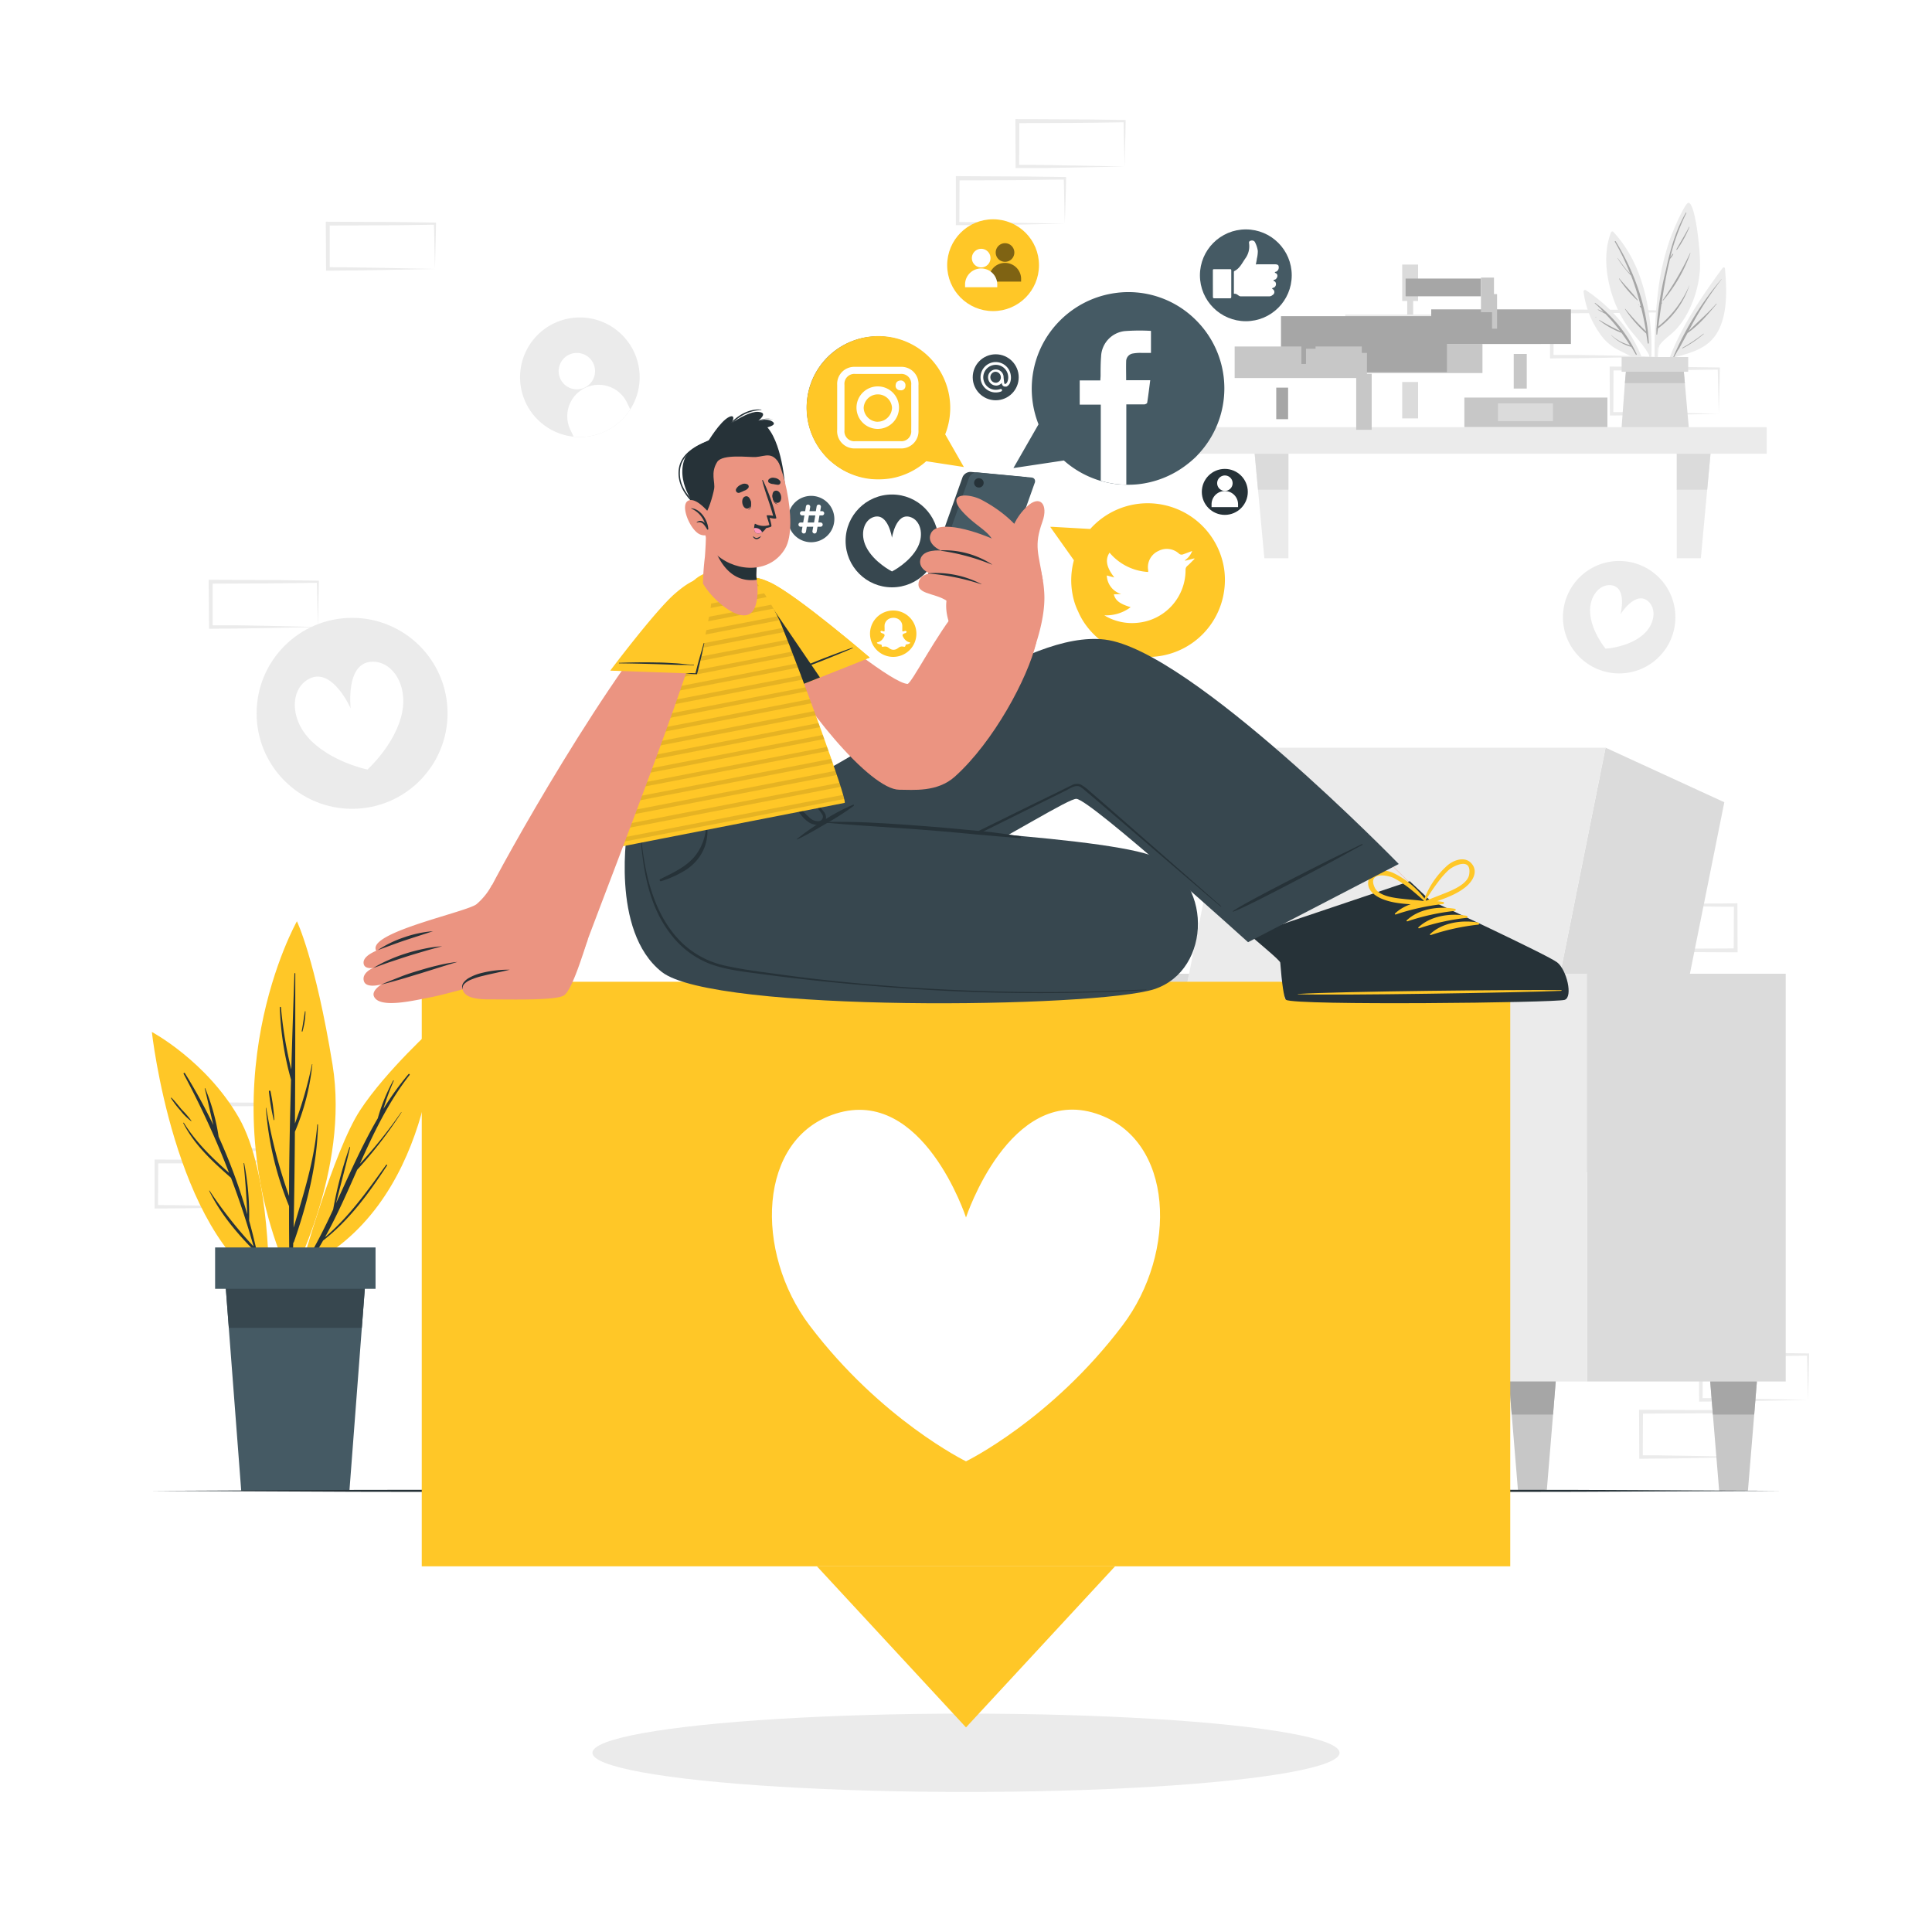 <svg class="animated" id="freepik_stories-social-networking" xmlns="http://www.w3.org/2000/svg" viewBox="0 0 500 500" version="1.1" xmlns:xlink="http://www.w3.org/1999/xlink" xmlns:svgjs="http://svgjs.com/svgjs"><style>svg#freepik_stories-social-networking:not(.animated) .animable {opacity: 0;}svg#freepik_stories-social-networking.animated #freepik--background-complete--inject-49 {animation: 1s 1 forwards cubic-bezier(.36,-0.01,.5,1.38) slideUp;animation-delay: 0s;}svg#freepik_stories-social-networking.animated #freepik--Shadow--inject-49 {animation: 1s 1 forwards cubic-bezier(.36,-0.01,.5,1.38) lightSpeedRight;animation-delay: 0s;}svg#freepik_stories-social-networking.animated #freepik--Plant--inject-49 {animation: 1s 1 forwards cubic-bezier(.36,-0.01,.5,1.38) lightSpeedRight;animation-delay: 0s;}svg#freepik_stories-social-networking.animated #freepik--Floor--inject-49 {animation: 1s 1 forwards cubic-bezier(.36,-0.01,.5,1.38) zoomOut;animation-delay: 0s;}svg#freepik_stories-social-networking.animated #freepik--social-media--inject-49 {animation: 1s 1 forwards ease-in zoomIn,3s Infinite  linear floating;animation-delay: 0s,1s;}svg#freepik_stories-social-networking.animated #freepik--Character--inject-49 {animation: 1s 1 forwards cubic-bezier(.36,-0.01,.5,1.38) zoomOut;animation-delay: 0s;}            @keyframes slideUp {                0% {                    opacity: 0;                    transform: translateY(30px);                }                100% {                    opacity: 1;                    transform: inherit;                }            }                    @keyframes lightSpeedRight {              from {                transform: translate3d(50%, 0, 0) skewX(-20deg);                opacity: 0;              }              60% {                transform: skewX(10deg);                opacity: 1;              }              80% {                transform: skewX(-2deg);              }              to {                opacity: 1;                transform: translate3d(0, 0, 0);              }            }                    @keyframes zoomOut {                0% {                    opacity: 0;                    transform: scale(1.5);                }                100% {                    opacity: 1;                    transform: scale(1);                }            }                    @keyframes zoomIn {                0% {                    opacity: 0;                    transform: scale(0.5);                }                100% {                    opacity: 1;                    transform: scale(1);                }            }                    @keyframes floating {                0% {                    opacity: 1;                    transform: translateY(0px);                }                50% {                    transform: translateY(-10px);                }                100% {                    opacity: 1;                    transform: translateY(0px);                }            }        </style><g id="freepik--background-complete--inject-49" class="animable" style="transform-origin: 254.095px 208.325px;"><path d="M83.67,297.54l-13.76.27-7,.12c-2.33,0-4.68,0-7,.05h-.45v-.44l0-11.73v-.5h.51l13.87.07c4.62,0,9.24.11,13.87.16h.27v.27c0,2-.08,4-.13,5.92Zm0,0-.14-5.92c0-2-.12-3.89-.13-5.81l.27.28c-4.63.05-9.25.15-13.87.16l-13.87.06.5-.5-.06,11.73-.44-.45c2.28,0,4.56,0,6.86.06l6.89.11Z" style="fill: rgb(235, 235, 235); transform-origin: 69.72px 291.645px;" id="elk09ys9lwjs" class="animable"></path><path d="M68.19,312.32l-13.75.28-7,.11c-2.33.05-4.67,0-7,.05H40v-.45L40,300.59v-.5h.5l13.87.06c4.63,0,9.25.11,13.87.16h.28v.27c0,2-.09,4-.13,5.93Zm0,0-.14-5.92c0-1.95-.11-3.89-.13-5.81l.27.28c-4.62.05-9.24.16-13.87.16l-13.87.06.5-.5-.05,11.73-.45-.45c2.29,0,4.57,0,6.86.06l6.9.11Z" style="fill: rgb(235, 235, 235); transform-origin: 54.26px 306.425px;" id="el3507cc6hi6c" class="animable"></path><path d="M291.05,43.09l-13.76.28-7,.12c-2.33,0-4.68,0-7,0h-.45v-.45l-.05-11.72v-.5h.51l13.87.07c4.62,0,9.24.11,13.87.16h.27v.27c0,2-.08,4-.13,5.92Zm0,0-.14-5.92c-.05-2-.12-3.88-.13-5.8l.27.27c-4.63.06-9.25.16-13.87.17l-13.87.06.5-.5-.06,11.72-.44-.44c2.28,0,4.56,0,6.86.05l6.89.12Z" style="fill: rgb(235, 235, 235); transform-origin: 277.05px 37.155px;" id="elx8wg1a2q09s" class="animable"></path><path d="M275.57,57.88l-13.75.28-7,.11c-2.33,0-4.67,0-7,0h-.44v-.45l0-11.73v-.5h.5l13.87.07c4.63,0,9.25.11,13.87.16h.28v.27c0,2-.09,4-.14,5.92Zm0,0L275.43,52c0-2-.11-3.89-.13-5.81l.27.28c-4.62,0-9.24.16-13.87.16l-13.87.06.5-.5-.05,11.73-.45-.45c2.29,0,4.57,0,6.86.06l6.9.11Z" style="fill: rgb(235, 235, 235); transform-origin: 261.64px 51.93px;" id="elv3re0ln6tgp" class="animable"></path><path d="M467.92,362.29l-13.75.28-7,.11c-2.33.05-4.67,0-7,.05h-.44v-.45l-.06-11.72v-.51h.5l13.87.06c4.63,0,9.25.11,13.87.16h.28v.27c0,2-.09,4-.13,5.92Zm0,0-.14-5.92c0-1.95-.11-3.88-.13-5.8l.27.27c-4.62.05-9.24.16-13.87.16l-13.87.06.5-.49-.05,11.72-.45-.45c2.29,0,4.57,0,6.86.06l6.9.11Z" style="fill: rgb(235, 235, 235); transform-origin: 453.93px 356.39px;" id="elfrxf0abfum9" class="animable"></path><path d="M452.45,377.07l-13.76.28-7,.11c-2.34.05-4.68,0-7,.06h-.45v-.45l-.05-11.72v-.5h.51l13.87.06c4.62,0,9.24.11,13.87.16h.27v.27c0,2-.09,4-.13,5.92Zm0,0-.14-5.92c-.05-1.95-.12-3.88-.14-5.8l.28.27c-4.63.05-9.25.16-13.87.16l-13.87.07.49-.5-.05,11.72-.44-.45c2.28,0,4.56,0,6.86.06l6.89.11Z" style="fill: rgb(235, 235, 235); transform-origin: 438.45px 371.185px;" id="elu2tq3al9aak" class="animable"></path><path d="M380.63,280.48l-13.75.28-7,.11c-2.33.05-4.67,0-7,.05h-.44v-.45l-.06-11.73v-.5h.5l13.87.07c4.63,0,9.25.11,13.87.16h.28v.27c0,2-.09,4-.13,5.92Zm0,0-.14-5.92c0-1.95-.11-3.89-.13-5.81l.27.28c-4.62.05-9.24.16-13.87.16l-13.87.06.5-.5-.05,11.73-.45-.45c2.29,0,4.57,0,6.86.06l6.9.11Z" style="fill: rgb(235, 235, 235); transform-origin: 366.64px 274.58px;" id="el34n3e3gcmwo" class="animable"></path><path d="M429.35,92.31l-13.76.28-7,.11c-2.33,0-4.67,0-7,.06h-.44v-.45l-.05-11.72v-.5h.5l13.88.06c4.62,0,9.24.12,13.87.17h.27v.27c0,2-.09,4-.13,5.92Zm0,0-.15-5.92c0-2-.11-3.88-.13-5.8l.28.27c-4.63,0-9.25.16-13.87.17l-13.88.06.5-.5-.05,11.72-.45-.44c2.29,0,4.57,0,6.87,0l6.89.11Z" style="fill: rgb(235, 235, 235); transform-origin: 415.36px 86.425px;" id="elsltsj9g447f" class="animable"></path><path d="M444.82,107.09l-13.75.28-7,.12c-2.33,0-4.67,0-7,.05h-.44v-.45l-.05-11.72v-.5h.5l13.87.07c4.62,0,9.25.11,13.87.16h.28v.27c0,2-.09,4-.14,5.92Zm0,0-.14-5.92c0-2-.11-3.88-.13-5.8l.27.27c-4.62.06-9.25.16-13.87.17l-13.87.06.5-.5-.05,11.72-.45-.44c2.29,0,4.57,0,6.86,0l6.9.12Z" style="fill: rgb(235, 235, 235); transform-origin: 430.84px 101.205px;" id="el6y7dikwys8" class="animable"></path><path d="M421.43,234.22l13.76-.27,7-.12c2.34,0,4.68,0,7-.05h.45v.45l.05,11.73v.5h-.51l-13.87-.07c-4.62,0-9.24-.11-13.87-.16h-.27V246c0-2,.09-4,.13-5.92Zm0,0,.14,5.92c.05,2,.12,3.89.14,5.81l-.28-.28c4.63,0,9.25-.15,13.87-.16l13.87-.06-.49.5.05-11.73.44.45c-2.28,0-4.56,0-6.86-.06l-6.89-.11Z" style="fill: rgb(235, 235, 235); transform-origin: 435.43px 240.12px;" id="el91tvmc5mi99" class="animable"></path><path d="M406,219.44l13.75-.28,7-.11c2.33-.05,4.67,0,7-.05h.44v.45l.06,11.72v.51h-.5l-13.87-.06c-4.63,0-9.25-.11-13.87-.16h-.28v-.27c0-2,.09-4,.13-5.92Zm0,0,.14,5.92c0,1.95.11,3.88.13,5.8l-.27-.27c4.62,0,9.24-.16,13.87-.16l13.87-.06-.5.49.05-11.72.45.45c-2.29,0-4.57,0-6.86-.06l-6.9-.11Z" style="fill: rgb(235, 235, 235); transform-origin: 419.99px 225.34px;" id="elmtr6jpzxwk" class="animable"></path><path d="M112.57,69.6l-13.75.28-7,.11c-2.33.05-4.67,0-7,.06h-.44V69.6l-.06-11.72v-.5h.5l13.87.06c4.63,0,9.25.11,13.87.16h.28v.27c0,2-.09,4-.14,5.92Zm0,0-.14-5.92c0-2-.11-3.88-.13-5.8l.27.27c-4.62.05-9.24.16-13.87.16l-13.87.07.5-.5,0,11.72-.45-.45c2.29,0,4.57,0,6.86.06l6.9.11Z" style="fill: rgb(235, 235, 235); transform-origin: 98.58px 63.715px;" id="elf35xv7li8v" class="animable"></path><path d="M82.29,162.27l-13.76.28-7,.11c-2.33.05-4.67,0-7,.06H54.1v-.45L54,150.55v-.5h.5l13.87.06c4.63,0,9.25.12,13.88.17h.27v.27c0,2-.09,4-.13,5.92Zm0,0-.15-5.92c0-1.95-.11-3.88-.13-5.8l.28.27c-4.63.05-9.25.16-13.88.17l-13.87.06.5-.5,0,11.72-.45-.44c2.29,0,4.57,0,6.86,0l6.9.11Z" style="fill: rgb(235, 235, 235); transform-origin: 68.26px 156.385px;" id="ela2di06qjbmg" class="animable"></path><rect x="310.18" y="110.56" width="147.04" height="6.87" style="fill: rgb(235, 235, 235); transform-origin: 383.7px 113.995px;" id="eldqv90trdp19" class="animable"></rect><polygon points="333.44 144.47 327.21 144.47 324.71 117.43 333.44 117.43 333.44 144.47" style="fill: rgb(235, 235, 235); transform-origin: 329.075px 130.95px;" id="el8brgztslvb7" class="animable"></polygon><polygon points="433.94 144.47 440.18 144.47 442.68 117.43 433.94 117.43 433.94 144.47" style="fill: rgb(235, 235, 235); transform-origin: 438.31px 130.95px;" id="ele4yrth3j1ot" class="animable"></polygon><polygon points="324.71 117.43 333.44 117.43 333.44 126.75 325.57 126.75 324.71 117.43" style="fill: rgb(219, 219, 219); transform-origin: 329.075px 122.09px;" id="elh4jb8lll76i" class="animable"></polygon><polygon points="442.68 117.43 441.82 126.75 433.95 126.75 433.95 117.43 442.68 117.43" style="fill: rgb(219, 219, 219); transform-origin: 438.315px 122.09px;" id="elz916yo11iq" class="animable"></polygon><path d="M445.82,69.34c-7.1,9.61-14.5,20.77-16.31,32.83,0,.19.28.25.32.07A70.28,70.28,0,0,1,433,92.58c4.67-1.29,9.25-2.34,11.7-7s2.18-11,1.71-16.17C446.34,69.16,446,69.15,445.82,69.34Z" style="fill: rgb(235, 235, 235); transform-origin: 438.116px 85.778px;" id="el9fw6kzeyrxb" class="animable"></path><path d="M433,92.49a79.24,79.24,0,0,1,12.49-20.23s.09,0,.06,0a85.75,85.75,0,0,0-8.53,13.41c2.35-2.39,4.93-4.53,7.15-7.06a.05.05,0,0,1,.08.07c-2.22,2.66-4.63,5.54-7.51,7.5-.78,1.43-1.55,2.86-2.34,4.29a6.54,6.54,0,0,1,.59-.3s.06,0,0,0c-.22.11-.44.23-.67.32-.37.68-.74,1.36-1.12,2A.13.13,0,0,1,433,92.49Z" style="fill: rgb(166, 166, 166); transform-origin: 439.278px 82.398px;" id="el0bctqve0d7r" class="animable"></path><path d="M435.41,90a41.36,41.36,0,0,0,5.45-3.64c.05,0,.12,0,.07.07a29.2,29.2,0,0,1-5.44,3.71C435.4,90.17,435.32,90,435.41,90Z" style="fill: rgb(166, 166, 166); transform-origin: 438.159px 88.252px;" id="elalx4gz85rm" class="animable"></path><path d="M428.74,102.06a.13.13,0,0,0,.26,0c0-4,0-8,.06-12,1-2,3.2-3.19,4.72-4.83a20.9,20.9,0,0,0,2.83-4,28.29,28.29,0,0,0,3.29-10.95c.42-4.25-1.19-18.27-3-17.78-.93.25-3.94,7.19-4.74,9.49a66.4,66.4,0,0,0-2.82,11.63A124.46,124.46,0,0,0,428.74,102.06Z" style="fill: rgb(235, 235, 235); transform-origin: 434.082px 77.339px;" id="elrwxz2ezzmhd" class="animable"></path><path d="M428.71,84.93h0a88.91,88.91,0,0,1,2.41-15c1.14-5.25,2.47-10.19,5.17-14.88a.08.08,0,0,1,.14.08,55.32,55.32,0,0,0-4.16,11.42c.18-.28.4-.55.59-.82.07-.1.25,0,.17.1a7.17,7.17,0,0,1-.84,1.2h0c-.93,3.76-1.59,7.59-2.17,11.42a1.66,1.66,0,0,0,.13-.14,0,0,0,0,1,.06,0c-.07.13-.15.25-.23.38-.29,1.94-.55,3.88-.82,5.81a27.32,27.32,0,0,0,8.08-10.74,0,0,0,0,1,0,0A22.39,22.39,0,0,1,429.08,85l-.21,1.55c0,.11-.19.08-.19,0,0-.45,0-.91,0-1.37C428.67,85.05,428.65,85,428.71,84.93Z" style="fill: rgb(166, 166, 166); transform-origin: 432.954px 70.816px;" id="el5kh2rsrpe29" class="animable"></path><path d="M430.34,77.65a81.13,81.13,0,0,0,7.05-12.14c0-.05.11,0,.09,0a39.31,39.31,0,0,1-7,12.21C430.41,77.82,430.29,77.73,430.34,77.65Z" style="fill: rgb(166, 166, 166); transform-origin: 433.905px 71.626px;" id="elewiwrehh8qs" class="animable"></path><path d="M433.85,64.53c1.1-1.94,2.26-3.82,3.29-5.8,0-.06.1,0,.08.05a30.19,30.19,0,0,1-3.2,5.85A.1.1,0,0,1,433.85,64.53Z" style="fill: rgb(166, 166, 166); transform-origin: 435.533px 61.685px;" id="elu14ftwazel" class="animable"></path><path d="M433.43,65.37s0,0,0,0A0,0,0,1,1,433.43,65.37Z" style="fill: rgb(166, 166, 166); transform-origin: 433.43px 65.37px;" id="elhyod7vov5o" class="animable"></path><path d="M426.79,91.89a40.25,40.25,0,0,1-.92,7.82l.12.86a37.43,37.43,0,0,0,1.4-8.72.29.29,0,0,0,0-.27h0a57.21,57.21,0,0,0-.88-11.82c-1.23-7.3-3.91-14.3-9-19.77a.37.37,0,0,0-.57.11c-2.05,5.22-1.33,11.46.42,16.67a30.6,30.6,0,0,0,4,7.91C423.15,87.13,425.38,89.21,426.79,91.89Z" style="fill: rgb(235, 235, 235); transform-origin: 421.558px 80.235px;" id="elqag07vo321" class="animable"></path><path d="M418.12,62.42c4.82,7.83,8.18,17.11,8.59,26.36,0,.17-.27.21-.29,0-.12-.83-.24-1.65-.38-2.47h0A31.66,31.66,0,0,1,420.56,80s0-.1.07-.06A66.36,66.36,0,0,0,426,85.76q-.52-3.08-1.24-6l-.38-.45c-.09-.1.05-.24.14-.14l.12.13a69.59,69.59,0,0,0-2.53-8,24,24,0,0,1-3.49-4.5s0-.07.06,0c.72,1,1.42,2,2.23,3,.33.37.68.72,1,1.08a62,62,0,0,0-3.95-8.23A.11.11,0,0,1,418.12,62.42Z" style="fill: rgb(166, 166, 166); transform-origin: 422.305px 75.659px;" id="el36s6ldsxb2" class="animable"></path><path d="M419.09,72.08c1.56,1.88,3.34,3.67,4.79,5.61,0,.06-.05.11-.1.07A29.11,29.11,0,0,1,419,72.13C419,72.07,419.05,72,419.09,72.08Z" style="fill: rgb(166, 166, 166); transform-origin: 421.44px 74.909px;" id="el31vb57trqec" class="animable"></path><path d="M424.1,78.83l.06.07a0,0,0,1,1-.07.07l-.06-.06A.05.05,0,0,1,424.1,78.83Z" style="fill: rgb(166, 166, 166); transform-origin: 424.086px 78.894px;" id="eldaug7rh5015" class="animable"></path><path d="M409.82,75.49a23.94,23.94,0,0,0,5.09,12A12.69,12.69,0,0,0,419,90.66c1.79.88,3.66,1.9,5.51,2.63a35.54,35.54,0,0,1,1.95,6.93l.18-.62c-1.18-10.2-7.78-18.91-16.23-24.51A.4.4,0,0,0,409.82,75.49Z" style="fill: rgb(235, 235, 235); transform-origin: 418.228px 87.63px;" id="el5hmnd4keo6o" class="animable"></path><path d="M412.73,78.51a.08.08,0,0,1,.09-.12,34.59,34.59,0,0,1,10.75,13.26.12.12,0,0,1-.21.12c-.39-.68-.79-1.35-1.19-2h0a11.61,11.61,0,0,1-5.18-3s0-.1,0-.06a11.78,11.78,0,0,0,2.44,1.71c.79.4,1.63.65,2.45,1-.71-1.13-1.46-2.22-2.23-3.27a22.31,22.31,0,0,1-5.79-3.26c-.06,0,0-.13.05-.09a56.83,56.83,0,0,0,5.38,2.87,49.43,49.43,0,0,0-3.8-4.43c-.65-.34-1.32-.69-1.95-1.06-.05,0,0-.12,0-.1a7.46,7.46,0,0,1,1.5.74C414.36,80,413.57,79.25,412.73,78.51Z" style="fill: rgb(166, 166, 166); transform-origin: 418.152px 85.109px;" id="elyqywot8o4d" class="animable"></path><path d="M412.91,82a2.44,2.44,0,0,1,.33.23,0,0,0,0,1,0,0,1.86,1.86,0,0,1-.34-.19C412.8,82.08,412.85,82,412.91,82Z" style="fill: rgb(166, 166, 166); transform-origin: 413.041px 82.115px;" id="el1ywe7jxh774" class="animable"></path><polygon points="437.05 110.56 419.67 110.56 420.52 99.16 420.85 95.45 435.71 95.45 436.04 99.16 437.05 110.56" style="fill: rgb(219, 219, 219); transform-origin: 428.36px 103.005px;" id="elwipwwbz8ias" class="animable"></polygon><polygon points="436.04 99.16 420.52 99.16 420.85 95.45 435.71 95.45 436.04 99.16" style="fill: rgb(199, 199, 199); transform-origin: 428.28px 97.305px;" id="elzyizv62flf" class="animable"></polygon><rect x="419.67" y="92.4" width="17.23" height="3.81" style="fill: rgb(219, 219, 219); transform-origin: 428.285px 94.305px;" id="elvi0rfbcrp1j" class="animable"></rect><g id="elmaaf13meaml"><rect x="346.25" y="87.12" width="37.41" height="9.42" style="fill: rgb(199, 199, 199); transform-origin: 364.955px 91.83px; transform: rotate(90deg);" class="animable"></rect></g><g id="elpyggvmg2g3"><rect x="362.89" y="68.47" width="4.11" height="9.42" style="fill: rgb(219, 219, 219); transform-origin: 364.945px 73.18px; transform: rotate(90deg);" class="animable"></rect></g><g id="elay98s2txpj"><rect x="364.19" y="76.55" width="1.53" height="9.42" style="fill: rgb(219, 219, 219); transform-origin: 364.955px 81.26px; transform: rotate(90deg);" class="animable"></rect></g><g id="el6v158xb5kux"><rect x="362.89" y="98.86" width="4.11" height="9.42" style="fill: rgb(219, 219, 219); transform-origin: 364.945px 103.57px; transform: rotate(90deg);" class="animable"></rect></g><g id="elnk3a8zuy7f"><rect x="348.15" y="81.39" width="50.64" height="7.64" style="fill: rgb(235, 235, 235); transform-origin: 373.47px 85.21px; transform: rotate(90deg);" class="animable"></rect></g><g id="elfyphuiiej69"><rect x="363.77" y="72.09" width="19.48" height="4.59" style="fill: rgb(166, 166, 166); transform-origin: 373.51px 74.385px; transform: rotate(90deg);" class="animable"></rect></g><g id="elbmcomcxvxx6"><rect x="378.98" y="102.89" width="37.02" height="7.64" style="fill: rgb(199, 199, 199); transform-origin: 397.49px 106.71px; transform: rotate(-180deg);" class="animable"></rect></g><g id="eluxmomaggx2"><rect x="387.67" y="104.39" width="14.24" height="4.59" style="fill: rgb(219, 219, 219); transform-origin: 394.79px 106.685px; transform: rotate(-180deg);" class="animable"></rect></g><g id="el95czzqx07rw"><rect x="331.52" y="81.82" width="42.95" height="14.49" style="fill: rgb(166, 166, 166); transform-origin: 352.995px 89.065px; transform: rotate(90deg);" class="animable"></rect></g><g id="eleilnwekmoym"><rect x="350.99" y="96.74" width="4" height="14.49" style="fill: rgb(199, 199, 199); transform-origin: 352.99px 103.985px; transform: rotate(90deg);" class="animable"></rect></g><g id="elxi884v0ny2"><rect x="352.22" y="91.33" width="1.55" height="14.49" style="fill: rgb(199, 199, 199); transform-origin: 352.995px 98.575px; transform: rotate(90deg);" class="animable"></rect></g><g id="el2ds6wtejk1a"><rect x="370.4" y="80.06" width="36.15" height="8.96" style="fill: rgb(166, 166, 166); transform-origin: 388.475px 84.54px; transform: rotate(66.77deg);" class="animable"></rect></g><g id="elrkv2xxe276j"><rect x="391.75" y="91.6" width="3.37" height="8.96" style="fill: rgb(199, 199, 199); transform-origin: 393.435px 96.08px; transform: rotate(66.77deg);" class="animable"></rect></g><g id="el8ckp59hpidc"><rect x="383.27" y="71.84" width="3.37" height="8.96" style="fill: rgb(199, 199, 199); transform-origin: 384.955px 76.32px; transform: rotate(66.77deg);" class="animable"></rect></g><g id="elucuthnpd2pt"><rect x="386.13" y="76.11" width="1.31" height="8.96" style="fill: rgb(199, 199, 199); transform-origin: 386.785px 80.59px; transform: rotate(66.77deg);" class="animable"></rect></g><g id="el4xylhqtlbi9"><rect x="319.53" y="89.67" width="32.9" height="8.16" style="fill: rgb(199, 199, 199); transform-origin: 335.98px 93.75px; transform: rotate(111.29deg);" class="animable"></rect></g><g id="elqsq811ngs7"><rect x="330.29" y="100.32" width="3.07" height="8.16" style="fill: rgb(166, 166, 166); transform-origin: 331.825px 104.4px; transform: rotate(111.3deg);" class="animable"></rect></g><g id="ellgz0a2jnrj"><rect x="337.4" y="82.09" width="3.07" height="8.16" style="fill: rgb(166, 166, 166); transform-origin: 338.935px 86.17px; transform: rotate(111.29deg);" class="animable"></rect></g><g id="elzo6ni17obfg"><rect x="336.8" y="86.03" width="1.19" height="8.16" style="fill: rgb(166, 166, 166); transform-origin: 337.395px 90.11px; transform: rotate(111.29deg);" class="animable"></rect></g><g id="elfrzxobom9wc"><circle cx="91.12" cy="184.61" r="24.71" style="fill: rgb(235, 235, 235); transform-origin: 91.12px 184.61px; transform: rotate(-34.14deg);" class="animable"></circle></g><path d="M104.1,184.26c-1.61,8.25-9,14.9-9,14.9s-9.75-2-15.33-8.24c-4.66-5.24-4.55-12.31-.2-15,6.22-3.91,11.19,7.43,11.19,7.43s-1.49-12.29,5.87-12.1C101.75,171.36,105.44,177.39,104.1,184.26Z" style="fill: rgb(255, 255, 255); transform-origin: 90.334px 185.204px;" id="elpn0qnh3mgvo" class="animable"></path><g id="el34jva6wp3o4"><circle cx="419.04" cy="159.73" r="14.55" style="fill: rgb(235, 235, 235); transform-origin: 419.04px 159.73px; transform: rotate(-75.82deg);" class="animable"></circle></g><path d="M425.14,164.34c-3.77,3.2-9.62,3.54-9.62,3.54s-3.76-4.49-4-9.43c-.22-4.12,2.43-7.33,5.43-7,4.3.49,2.42,7.53,2.42,7.53s3.83-6.2,7.14-3.4C428.81,157.54,428.29,161.67,425.14,164.34Z" style="fill: rgb(255, 255, 255); transform-origin: 419.719px 159.653px;" id="eldg3vflztt1" class="animable"></path><path d="M163.11,105.94A15.47,15.47,0,1,1,162,87.79,15.42,15.42,0,0,1,163.11,105.94Z" style="fill: rgb(235, 235, 235); transform-origin: 150.068px 97.629px;" id="el25ma42kc2p4" class="animable"></path><path d="M153.53,94a4.71,4.71,0,1,1-6.29-2.19A4.71,4.71,0,0,1,153.53,94Z" style="fill: rgb(255, 255, 255); transform-origin: 149.29px 96.051px;" id="elufhqmaypvob" class="animable"></path><path d="M162.26,104.19l.85,1.75A15.45,15.45,0,0,1,148.46,113l-.84-1.74a8.13,8.13,0,1,1,14.64-7.08Z" style="fill: rgb(255, 255, 255); transform-origin: 154.958px 106.335px;" id="elue0nrpayrhq" class="animable"></path><polygon points="393.48 303.37 427.04 303.37 446.25 207.62 415.52 193.5 393.48 303.37" style="fill: rgb(219, 219, 219); transform-origin: 419.865px 248.435px;" id="el7zezrotsjs3" class="animable"></polygon><polygon points="297.43 303.37 393.48 303.37 415.52 193.5 319.47 193.5 297.43 303.37" style="fill: rgb(235, 235, 235); transform-origin: 356.475px 248.435px;" id="elf5a2rd0grx" class="animable"></polygon><g id="el0vcsp6xwoy2k"><rect x="410.71" y="252" width="51.43" height="105.53" style="fill: rgb(219, 219, 219); transform-origin: 436.425px 304.765px; transform: rotate(180deg);" class="animable"></rect></g><polygon points="272.74 357.53 286.79 357.53 307.73 252 272.74 252 272.74 357.53" style="fill: rgb(219, 219, 219); transform-origin: 290.235px 304.765px;" id="elui9ap3cy9f8" class="animable"></polygon><g id="elmw728x8p64"><rect x="382.45" y="252" width="28.26" height="105.53" style="fill: rgb(235, 235, 235); transform-origin: 396.58px 304.765px; transform: rotate(180deg);" class="animable"></rect></g><g id="eleapizmhvwlg"><rect x="244.48" y="252" width="28.26" height="105.53" style="fill: rgb(235, 235, 235); transform-origin: 258.61px 304.765px; transform: rotate(180deg);" class="animable"></rect></g><g id="elin9t9rmqaso"><rect x="272.74" y="303.37" width="109.71" height="54.15" style="fill: rgb(235, 235, 235); transform-origin: 327.595px 330.445px; transform: rotate(180deg);" class="animable"></rect></g><g id="elulygltxm6z"><rect x="272.74" y="279.96" width="109.71" height="23.63" style="fill: rgb(235, 235, 235); transform-origin: 327.595px 291.775px; transform: rotate(180deg);" class="animable"></rect></g><path d="M403.78,252l-10.66-.19-10.67-.14h-.32V252L382,264.35,382,276.7c0,8.23-.06,16.46,0,24.7s0,16.46.14,24.7.18,16.46.36,24.7q.26-12.36.36-24.7c.1-8.24.11-16.47.14-24.7s0-16.47,0-24.7l-.05-12.35L382.77,252l-.32.32,10.67-.13Z" style="fill: rgb(219, 219, 219); transform-origin: 392.877px 301.235px;" id="el878y1xtsfxe" class="animable"></path><path d="M272.74,252c-.22,8.26-.32,16.53-.41,24.79l-.12,24.79.12,24.79.15,12.4.26,12.39.26-12.39.15-12.4.12-24.79-.12-24.79C273.07,268.53,273,260.26,272.74,252Z" style="fill: rgb(219, 219, 219); transform-origin: 272.74px 301.58px;" id="el1g7cagjxiup" class="animable"></path><path d="M272.74,303.37c9.14.22,18.29.33,27.43.41l27.43.13,27.42-.13,13.72-.15,13.71-.26-13.71-.26L355,303l-27.42-.12-27.43.13C291,303.05,281.88,303.15,272.74,303.37Z" style="fill: rgb(219, 219, 219); transform-origin: 327.595px 303.395px;" id="elzdg7zxdn1qn" class="animable"></path><path d="M272.74,280c9.14.22,18.29.33,27.43.41l27.43.12,27.42-.12,13.72-.15,13.71-.26-13.71-.26L355,279.55l-27.42-.12-27.43.12C291,279.64,281.88,279.74,272.74,280Z" style="fill: rgb(219, 219, 219); transform-origin: 327.595px 279.98px;" id="el8omgqb42qz3" class="animable"></path><polygon points="442.6 357.53 443.29 366.08 444.92 385.83 452.36 385.83 453.99 366.08 454.68 357.53 442.6 357.53" style="fill: rgb(199, 199, 199); transform-origin: 448.64px 371.68px;" id="ely5avqwa3ic9" class="animable"></polygon><polygon points="454.68 357.53 442.6 357.53 443.29 366.08 453.99 366.08 454.68 357.53" style="fill: rgb(166, 166, 166); transform-origin: 448.64px 361.805px;" id="elibhpnpl7wx9" class="animable"></polygon><polygon points="390.54 357.53 391.23 366.08 392.86 385.83 400.3 385.83 401.93 366.08 402.62 357.53 390.54 357.53" style="fill: rgb(199, 199, 199); transform-origin: 396.58px 371.68px;" id="elzztefzizj79" class="animable"></polygon><polygon points="402.62 357.53 390.54 357.53 391.23 366.08 401.93 366.08 402.62 357.53" style="fill: rgb(166, 166, 166); transform-origin: 396.58px 361.805px;" id="elliu06aiv2h" class="animable"></polygon><polygon points="304.19 357.53 304.88 366.08 306.51 385.83 313.95 385.83 315.58 366.08 316.27 357.53 304.19 357.53" style="fill: rgb(199, 199, 199); transform-origin: 310.23px 371.68px;" id="eliyozhkxts8f" class="animable"></polygon><polygon points="316.27 357.53 304.19 357.53 304.88 366.08 315.58 366.08 316.27 357.53" style="fill: rgb(166, 166, 166); transform-origin: 310.23px 361.805px;" id="elm4gzxemc05" class="animable"></polygon><polygon points="252.12 357.53 252.81 366.08 254.44 385.83 261.88 385.83 263.51 366.08 264.2 357.53 252.12 357.53" style="fill: rgb(199, 199, 199); transform-origin: 258.16px 371.68px;" id="elrv4mh2zwy3" class="animable"></polygon><polygon points="252.12 357.53 252.81 366.08 263.51 366.08 264.2 357.53 252.12 357.53" style="fill: rgb(166, 166, 166); transform-origin: 258.16px 361.805px;" id="eltimvlc6amuo" class="animable"></polygon></g><g id="freepik--Shadow--inject-49" class="animable" style="transform-origin: 250px 453.62px;"><ellipse cx="250" cy="453.62" rx="96.68" ry="10.14" style="fill: rgb(235, 235, 235); transform-origin: 250px 453.62px;" id="elcbo3dh1y9jh" class="animable"></ellipse></g><g id="freepik--Plant--inject-49" class="animable" style="transform-origin: 75.99px 312.13px;"><path d="M77.83,328.37s8.53-30.61,15.34-41,19.51-21.81,19.51-21.81S112.38,312.74,77.83,328.37Z" style="fill: rgb(255, 199, 39); transform-origin: 95.255px 296.965px;" id="elp2rwni2lec8" class="animable"></path><path d="M78.44,327.84A145.16,145.16,0,0,0,86.22,313a103.51,103.51,0,0,1,4.23-16.09.08.08,0,1,1,.15.05c-1.13,4.84-2.44,9.63-3.64,14.45,3.44-7.45,6.71-15,10.81-22a47,47,0,0,1,4-9.79c0-.09.19,0,.15.05A62.13,62.13,0,0,0,99.22,287,72.93,72.93,0,0,1,105.7,278c.15-.18.44,0,.3.21-5.48,7-9.27,14.95-12.87,23a123.84,123.84,0,0,0,10.7-13.37c0-.05.1,0,.07.05a110,110,0,0,1-11.46,14.85c-2.62,5.91-5.2,11.84-8.33,17.45,6.25-5.28,11.06-12.12,15.82-18.72a.14.14,0,0,1,.24.16c-4.76,7.24-9.69,14.06-16.55,19.42a76.73,76.73,0,0,1-4.57,7.16A.37.37,0,0,1,78.44,327.84Z" style="fill: rgb(38, 50, 56); transform-origin: 92.232px 303.119px;" id="elsr5g54rey9" class="animable"></path><path d="M75.19,331.12s15.33-28.22,10.87-55.59-9.22-37.1-9.22-37.1S52.75,281,75.19,331.12Z" style="fill: rgb(255, 199, 39); transform-origin: 76.25px 284.775px;" id="elvouyyae32v" class="animable"></path><path d="M68.9,286.75a134.09,134.09,0,0,0,5.91,22.79c0-10,.24-20.08.51-30.12a77.94,77.94,0,0,1-2.9-18.71c0-.18.27-.17.29,0a106.35,106.35,0,0,0,2.68,16.09q.36-12.42.81-24.85a.11.11,0,0,1,.22,0c0,12.94,0,25.88-.09,38.82a103.25,103.25,0,0,0,4.42-15.37,0,0,0,0,1,.09,0,60.45,60.45,0,0,1-4.52,17.5c-.06,8.27-.15,16.54-.34,24.81,2.6-8.79,5.37-17.31,6.12-26.6a.1.1,0,1,1,.19,0c-.2,10.25-2.84,20.65-6.22,30.29a.56.56,0,0,1-.18.24c-.07,3-.16,6.05-.26,9.07a.34.34,0,0,1-.67,0q-.18-9.28-.15-18.56a83,83,0,0,1-6-25.4C68.76,286.69,68.89,286.67,68.9,286.75Z" style="fill: rgb(38, 50, 56); transform-origin: 75.547px 291.416px;" id="elyqkck22oi6" class="animable"></path><path d="M70,282.39A53.47,53.47,0,0,1,71,289.84a.08.08,0,0,1-.15,0,53.13,53.13,0,0,1-1.26-7.43C69.59,282.23,69.91,282.2,70,282.39Z" style="fill: rgb(38, 50, 56); transform-origin: 70.295px 286.076px;" id="eljr1g9nppe19" class="animable"></path><path d="M78.91,261.76c0-.09.14-.06.15,0a19.5,19.5,0,0,1-.77,5.14c0,.14-.24.07-.21-.06C78.41,265.16,78.62,263.46,78.91,261.76Z" style="fill: rgb(38, 50, 56); transform-origin: 78.569px 264.34px;" id="elp5f08bgschm" class="animable"></path><path d="M69.6,333.28s.62-29.46-7.83-44.1S39.3,267.07,39.3,267.07,45,319,69.6,333.28Z" style="fill: rgb(255, 199, 39); transform-origin: 54.455px 300.175px;" id="eldqdc3y1447" class="animable"></path><path d="M54.2,308.09a109.69,109.69,0,0,0,11.43,14.49q-2.52-9-5.85-17.76c-4.73-4.16-9.43-8.46-12.34-14.15a.08.08,0,0,1,.14-.08c3.12,5,7.3,9.06,11.7,12.94a227.43,227.43,0,0,0-11.76-25.62.19.19,0,0,1,.32-.19,140.34,140.34,0,0,1,7.38,13.45c-.8-3.15-1.43-6.37-2.24-9.5a.07.07,0,0,1,.13,0,53.37,53.37,0,0,1,3.47,12.5A149,149,0,0,1,64,314.29c-.21-4.42-.49-8.81-.95-13.22,0-.08.14-.1.15,0a71.1,71.1,0,0,1,1.28,14.84c1.22,4.39,2.24,8.84,3.07,13.31,0,.12-.16.18-.19.05q-.69-2.81-1.46-5.59a.18.18,0,0,1-.1,0c-4.53-4.54-8.84-9.72-11.67-15.51A0,0,0,0,1,54.2,308.09Z" style="fill: rgb(38, 50, 56); transform-origin: 57.49px 303.501px;" id="elza5aen9prse" class="animable"></path><path d="M44.4,284.11c1,1,1.81,2.09,2.72,3.14a24.15,24.15,0,0,1,2.43,2.84,0,0,0,0,1-.06.07,14.23,14.23,0,0,1-2.81-2.78,22.94,22.94,0,0,1-2.41-3.16C44.22,284.14,44.34,284,44.4,284.11Z" style="fill: rgb(38, 50, 56); transform-origin: 46.904px 287.115px;" id="elgctpui7jleo" class="animable"></path><path d="M94.71,329.69l-1.07,13.95-3.21,42.19h-28l-3.22-42.19-1.06-13.95H94.71Z" style="fill: rgb(69, 90, 100); transform-origin: 76.43px 357.76px;" id="elfujnzcy4kg" class="animable"></path><path d="M94.71,329.69l-1.07,13.95H59.22l-1.06-13.95H94.71Z" style="fill: rgb(55, 71, 79); transform-origin: 76.435px 336.665px;" id="eltxunhla4b3a" class="animable"></path><g id="elcwn2ktoop0j"><rect x="55.67" y="322.84" width="41.52" height="10.7" style="fill: rgb(69, 90, 100); transform-origin: 76.43px 328.19px; transform: rotate(180deg);" class="animable"></rect></g></g><g id="freepik--Floor--inject-49" class="animable" style="transform-origin: 250px 385.83px;"><polygon points="38.84 385.83 91.63 385.58 144.42 385.5 250 385.33 355.58 385.5 408.37 385.58 461.16 385.83 408.37 386.07 355.58 386.16 250 386.33 144.42 386.16 91.63 386.07 38.84 385.83" style="fill: rgb(38, 50, 56); transform-origin: 250px 385.83px;" id="eladtk6hssppc" class="animable"></polygon></g><g id="freepik--social-media--inject-49" class="animable animator-active" style="transform-origin: 270.008px 110.922px;"><path d="M316.72,103.15a24.89,24.89,0,0,1-5,12.52,28.83,28.83,0,0,1-2.24,2.57,27.46,27.46,0,0,1-2.61,2.21,24.93,24.93,0,0,1-12.6,4.9,24.7,24.7,0,0,1-3.44.07,21.8,21.8,0,0,1-3.41-.36,24.93,24.93,0,0,1-12.22-6l.29.09L263.17,121l-.9.13.46-.79,6.14-10.7,0,.42a25,25,0,0,1,1.52-22,25.28,25.28,0,0,1,7.74-8.23,25,25,0,0,1,10.54-4,24.64,24.64,0,0,1,20.69,6.87A24.87,24.87,0,0,1,316.72,103.15Z" style="fill: rgb(69, 90, 100); transform-origin: 289.566px 100.523px;" id="elu72ijyouj6f" class="animable"></path><path d="M291.45,93.46c-.05,1.59,0,3.21,0,4.94h6.23c-.26,2-.49,3.95-.79,5.83,0,.19-.5.42-.76.43-1.5,0-3,0-4.64,0v20.78a24.48,24.48,0,0,1-6.61-1V104.72h-5.45V98.45h5.34c0-.47.06-.85.06-1.21,0-1.65,0-3.31.13-4.94a6.88,6.88,0,0,1,6.1-6.61,51.42,51.42,0,0,1,6.81-.06v5.7c-.81,0-1.65,0-2.46,0a10.62,10.62,0,0,0-2.19.15A2.06,2.06,0,0,0,291.45,93.46Z" style="fill: rgb(255, 255, 255); transform-origin: 288.65px 105.493px;" id="eli1u2b1mbnf8" class="animable"></path><path d="M304.11,168.75a19.8,19.8,0,0,1-10.7.91,21.6,21.6,0,0,1-2.63-.68,23.07,23.07,0,0,1-2.51-1.07,19.26,19.26,0,0,1-4.48-3.07,19.77,19.77,0,0,1-3.51-4.17,18,18,0,0,1-1.26-2.43,16.44,16.44,0,0,1-1-2.56,19.75,19.75,0,0,1-.05-10.86l0,.24-5.76-8.12-.41-.59.72,0,9.82.56-.31.13a19.91,19.91,0,0,1,16.24-6.76A20.18,20.18,0,0,1,307,132.9a20,20,0,0,1,9.82,14.43,20.22,20.22,0,0,1-.77,8.88A19.81,19.81,0,0,1,304.11,168.75Z" style="fill: rgb(255, 199, 39); transform-origin: 294.403px 150.128px;" id="elspr9skok8ne" class="animable"></path><path d="M285.79,159.24a10.53,10.53,0,0,0,6.82-2.1c-2.82-.86-3.94-1.72-4.35-3.32l1.89-.09a5.2,5.2,0,0,1-3.71-4.8l1.95.52c-2-2.57-2.46-4.56-1.24-6.42a14.1,14.1,0,0,0,10,5c0-.32,0-.56-.05-.8a4.6,4.6,0,0,1,2.68-4.63,4.66,4.66,0,0,1,5.31.65,1,1,0,0,0,1.08.22l2.36-.87a4.87,4.87,0,0,1-1.86,2.38.78.78,0,0,1,.05.14l2.34-.6.1.09c-.61.61-1.19,1.24-1.83,1.81a1.28,1.28,0,0,0-.51,1.05,13.68,13.68,0,0,1-12.45,13.71,13.85,13.85,0,0,1-8.12-1.66C286.1,159.44,286,159.34,285.79,159.24Z" style="fill: rgb(255, 255, 255); transform-origin: 297.475px 151.652px;" id="el7jny71zxo3r" class="animable"></path><circle cx="230.85" cy="139.99" r="12.01" style="fill: rgb(55, 71, 79); transform-origin: 230.85px 139.99px;" id="el3s6p8tda1qp" class="animable"></circle><path d="M237.55,141.52c-2,4-6.7,6.37-6.7,6.37s-4.72-2.37-6.7-6.37c-1.65-3.34-.6-6.94,2-7.73,3.73-1.13,4.69,5.38,4.69,5.38s1-6.51,4.7-5.38C238.15,134.58,239.2,138.18,237.55,141.52Z" style="fill: rgb(255, 255, 255); transform-origin: 230.85px 140.774px;" id="el6btet3mlj9n" class="animable"></path><g id="elxh3n3moqr7"><circle cx="322.42" cy="71.25" r="11.88" style="fill: rgb(69, 90, 100); transform-origin: 322.42px 71.25px; transform: rotate(-80.57deg);" class="animable"></circle></g><g id="freepik--xsrjP0--inject-49" class="animable" style="transform-origin: 322.416px 69.718px;"><path d="M320.61,76.53c-.35-.23-.66-.55-1.13-.5-.19,0-.15-.13-.15-.23,0-1.79,0-3.57,0-5.35,0-.13,0-.24.15-.31,1.36-.69,1.94-2,2.77-3.2a5.34,5.34,0,0,0,1-4c-.06-.4.13-.58.49-.66a.91.91,0,0,1,1,.31,7.18,7.18,0,0,1,.78,2.34,8.54,8.54,0,0,1-.24,2c-.06.49-.17,1-.26,1.47.12.09.25,0,.38,0h4.52c.64,0,1,.18,1,.6a1.21,1.21,0,0,1-.65,1.31c-.12.06-.32,0-.33.18s.19.16.3.23c.54.38.44,1.15-.18,1.6-.16.1-.45.06-.46.28s.28.17.4.3a1,1,0,0,1-.43,1.57c-.08,0-.19,0-.26.11s-.15.1,0,.21a.88.88,0,0,1,0,1.58l-.2.15a1.28,1.28,0,0,1-.79.17l-7.08,0A.88.88,0,0,1,320.61,76.53Z" style="fill: rgb(255, 255, 255); fill-rule: evenodd; transform-origin: 325.134px 69.467px;" id="ellv80kp2g3sd" class="animable"></path><path d="M313.89,73.4c0-1.13,0-2.26,0-3.39,0-.23,0-.35.31-.35,1.38,0,2.76,0,4.14,0,.27,0,.31.09.31.33q0,3.42,0,6.84c0,.29-.08.37-.37.37-1.34,0-2.68,0-4,0-.33,0-.38-.11-.38-.4C313.91,75.67,313.89,74.54,313.89,73.4Z" style="fill: rgb(255, 255, 255); fill-rule: evenodd; transform-origin: 316.27px 73.43px;" id="el0reuyhurtexg" class="animable"></path></g><path d="M237.16,164a6,6,0,1,1-5.95-6A6,6,0,0,1,237.16,164Z" style="fill: rgb(255, 199, 39); transform-origin: 231.16px 164px;" id="el1opt2g6qjj3" class="animable"></path><g id="freepik--K0pxJE--inject-49" class="animable" style="transform-origin: 231.246px 164.023px;"><path d="M231.11,159.89a2.45,2.45,0,0,1,1.53.43,2.19,2.19,0,0,1,.79,1.1,2.64,2.64,0,0,1,.08.49q0,.36,0,.72c0,.21,0,.41,0,.61s0,.09.08.13a.53.53,0,0,0,.35,0l.18-.07a.4.4,0,0,1,.45.09.2.2,0,0,1,0,.28,1,1,0,0,1-.35.21c-.1,0-.2.06-.3.11a.77.77,0,0,0-.18.1.38.38,0,0,0-.14.45,2,2,0,0,0,.29.57,2.73,2.73,0,0,0,.84.85,2,2,0,0,0,.72.28c.08,0,.11.07.08.15a.33.33,0,0,1-.17.16,1.77,1.77,0,0,1-.56.19l-.32.07a.14.14,0,0,0-.12.09c0,.12,0,.24-.09.35s-.06.15-.19.13-.3,0-.46-.06a1.41,1.41,0,0,0-1.05.29,5.25,5.25,0,0,1-.49.33,1.71,1.71,0,0,1-1.85-.11c-.17-.12-.32-.24-.49-.34a1.31,1.31,0,0,0-.55-.17,2.62,2.62,0,0,0-.74.07h0c-.17,0-.19,0-.23-.15s0-.2-.07-.3a.17.17,0,0,0-.15-.14,2.78,2.78,0,0,1-.81-.22.42.42,0,0,1-.14-.09.27.27,0,0,1-.09-.12.09.09,0,0,1,.08-.13,2.22,2.22,0,0,0,1.41-.91,3,3,0,0,0,.42-.69.61.61,0,0,0,.05-.18.38.38,0,0,0-.19-.39,1,1,0,0,0-.32-.15,1.47,1.47,0,0,1-.4-.19.6.6,0,0,1-.08-.08.19.19,0,0,1,0-.29.36.36,0,0,1,.41-.05.79.79,0,0,0,.38.09.42.42,0,0,0,.21-.06.06.06,0,0,0,0-.06c0-.28,0-.55,0-.83a4.28,4.28,0,0,1,0-.62,1.51,1.51,0,0,1,.09-.47,2.17,2.17,0,0,1,1.33-1.33A2.53,2.53,0,0,1,231.11,159.89Z" style="fill: rgb(255, 255, 255); transform-origin: 231.246px 164.023px;" id="elm9uce15o88j" class="animable"></path></g><circle cx="316.98" cy="127.3" r="5.95" style="fill: rgb(38, 50, 56); transform-origin: 316.98px 127.3px;" id="elbmby8rfs5td" class="animable"></circle><path d="M319,125.05a2,2,0,1,1-2-2A2,2,0,0,1,319,125.05Z" style="fill: rgb(255, 255, 255); transform-origin: 317px 125.05px;" id="el0qaz7i5x6kqi" class="animable"></path><path d="M320.41,130.51v.73h-6.86v-.73a3.43,3.43,0,0,1,6.86,0Z" style="fill: rgb(255, 255, 255); transform-origin: 316.98px 129.16px;" id="elt391x0f568b" class="animable"></path><path d="M208.88,107.43a18.39,18.39,0,0,0,30.73,11.63l9.2,1.35-4.6-8a18.4,18.4,0,1,0-35.33-5Z" style="fill: rgb(69, 90, 100); transform-origin: 228.793px 105.48px;" id="elycsupty5uir" class="animable"></path><path d="M214.39,92.24a18.58,18.58,0,0,1,30.15,20.35l0-.31,4.57,8,.34.59-.67-.11-9.19-1.41.22-.07a18.6,18.6,0,0,1-9.1,4.5,21.11,21.11,0,0,1-5.1.21,18.25,18.25,0,0,1-5-1.18,18.06,18.06,0,0,1-4.44-2.47,20,20,0,0,1-1.94-1.64,21.87,21.87,0,0,1-1.67-1.92,18.49,18.49,0,0,1,1.8-24.51Z" style="fill: rgb(255, 199, 39); transform-origin: 229.1px 105.521px;" id="elpg4n1jjq7eo" class="animable"></path><path d="M237.7,99.69a4.42,4.42,0,0,0-4.64-4.75c-3.92,0-7.85,0-11.78,0a4.42,4.42,0,0,0-4.62,4.65c0,2,0,3.92,0,5.88s0,3.84,0,5.76a4.48,4.48,0,0,0,4.71,4.82c3.88,0,7.77,0,11.65,0a4.45,4.45,0,0,0,4.68-4.73C237.72,107.45,237.72,103.56,237.7,99.69Zm-1.88,11.67a2.55,2.55,0,0,1-2.8,2.82c-3.89,0-7.77,0-11.66,0a2.55,2.55,0,0,1-2.81-2.81q0-5.88,0-11.76a2.57,2.57,0,0,1,2.8-2.84c3.89,0,7.77,0,11.66,0a2.57,2.57,0,0,1,2.81,2.83c0,2,0,3.92,0,5.88S235.85,109.4,235.82,111.36Z" style="fill: rgb(255, 255, 255); transform-origin: 227.181px 105.495px;" id="elzwyy4e3k8b" class="animable"></path><path d="M227.19,100a5.5,5.5,0,1,0,5.47,5.58A5.48,5.48,0,0,0,227.19,100Zm-.06,9.16a3.72,3.72,0,0,1-3.61-3.62,3.67,3.67,0,0,1,7.33,0A3.72,3.72,0,0,1,227.13,109.14Z" style="fill: rgb(255, 255, 255); transform-origin: 227.161px 105.5px;" id="eln0y3odm3nzg" class="animable"></path><path d="M234.33,99.85A1.13,1.13,0,0,1,233,101a1.15,1.15,0,0,1-1.2-1.37c.06-.77.56-1.12,1.33-1.17A1.24,1.24,0,0,1,234.33,99.85Z" style="fill: rgb(255, 255, 255); transform-origin: 233.059px 99.739px;" id="elonkgko21sh" class="animable"></path><g id="elppjunest68r"><circle cx="257.01" cy="68.63" r="11.88" style="fill: rgb(255, 199, 39); transform-origin: 257.01px 68.63px; transform: rotate(-45deg);" class="animable"></circle></g><g id="elyv1fpozh4ed"><g style="opacity: 0.5; transform-origin: 260.095px 67.91px;" class="animable"><path d="M262.51,65.35a2.41,2.41,0,1,1-2.41-2.41A2.41,2.41,0,0,1,262.51,65.35Z" id="elppbr641mtnm" class="animable" style="transform-origin: 260.1px 65.35px;"></path><path d="M264.26,72v.88h-8.33V72a4.17,4.17,0,0,1,8.33,0Z" id="el49hy1ptuy25" class="animable" style="transform-origin: 260.095px 70.457px;"></path></g></g><path d="M256.34,66.8a2.41,2.41,0,1,1-2.41-2.41A2.41,2.41,0,0,1,256.34,66.8Z" style="fill: rgb(255, 255, 255); transform-origin: 253.93px 66.8px;" id="elsyxeyhgy04" class="animable"></path><path d="M258.09,73.44v.89h-8.33v-.89a4.17,4.17,0,0,1,8.33,0Z" style="fill: rgb(255, 255, 255); transform-origin: 253.925px 71.902px;" id="el44cdzyt53yx" class="animable"></path><path d="M215.93,134.33a6,6,0,1,1-6-6A6,6,0,0,1,215.93,134.33Z" style="fill: rgb(69, 90, 100); transform-origin: 209.93px 134.33px;" id="elg62rkbo1l1q" class="animable"></path><path d="M207.68,136.32h-.49a.55.55,0,0,1-.55-.55.55.55,0,0,1,.55-.55h.68l.31-1.83h-.61a.55.55,0,0,1-.54-.55.56.56,0,0,1,.54-.55h.8l.21-1.25a.54.54,0,0,1,.55-.45.56.56,0,0,1,.55.64l-.19,1.06h1.65l.21-1.25a.54.54,0,0,1,.56-.45.55.55,0,0,1,.54.64l-.18,1.06h.49a.55.55,0,0,1,.54.55.55.55,0,0,1-.54.55h-.68l-.31,1.83h.6a.54.54,0,0,1,.54.55.55.55,0,0,1-.54.55h-.79l-.23,1.29a.54.54,0,0,1-.54.46.56.56,0,0,1-.55-.65l.2-1.1H208.8l-.22,1.29a.55.55,0,1,1-1.09-.19Zm3-1.1.32-1.83h-1.65l-.32,1.83Z" style="fill: rgb(255, 255, 255); transform-origin: 209.97px 134.33px;" id="elgwmgnt3lqrv" class="animable"></path><g id="ela1grtq1gwpk"><circle cx="257.69" cy="97.64" r="5.95" style="fill: rgb(55, 71, 79); transform-origin: 257.69px 97.64px; transform: rotate(-63.23deg);" class="animable"></circle></g><path d="M257.23,93.73a3.93,3.93,0,1,0,.93,7.81,3.25,3.25,0,0,0,.93-.23.32.32,0,0,0,.21-.44.28.28,0,0,0-.14-.18.35.35,0,0,0-.3,0,3,3,0,0,1-.78.17,3.23,3.23,0,1,1-.76-6.42,3.22,3.22,0,0,1,3.58,2.82,2.92,2.92,0,0,1-.18,1.51,1.06,1.06,0,0,1-.51.59h-.07a.24.24,0,0,1-.14,0,.78.78,0,0,1-.09-.21c-.09-.38-.19-1.58-.19-1.59V97.4a2,2,0,1,0-4,.47A2.12,2.12,0,0,0,258,99.78a1.94,1.94,0,0,0,1.27-.7l0,.18a1,1,0,0,0,.25.54.83.83,0,0,0,.73.25,1.06,1.06,0,0,0,.23,0,1.86,1.86,0,0,0,.92-1v0a3.86,3.86,0,0,0,.2-1.83A3.93,3.93,0,0,0,257.23,93.73Zm.63,5.32a1.43,1.43,0,0,1-.33-2.84A1.4,1.4,0,0,1,259,97.48,1.38,1.38,0,0,1,257.86,99.05Z" style="fill: rgb(255, 255, 255); transform-origin: 257.697px 97.635px;" id="el3u9lc3pg91z" class="animable"></path></g><g id="freepik--Character--inject-49" class="animable" style="transform-origin: 250.022px 276.508px;"><rect x="109.15" y="254.08" width="281.7" height="151.28" style="fill: rgb(255, 199, 39); transform-origin: 250px 329.72px;" id="elhfs9vkf4v2p" class="animable"></rect><polygon points="211.42 405.36 288.58 405.36 250 447.05 211.42 405.36" style="fill: rgb(255, 199, 39); transform-origin: 250px 426.205px;" id="elypd75cadfhl" class="animable"></polygon><path d="M290.52,343C272.06,367.46,250,378.19,250,378.19S228,367.46,209.5,343c-14.26-18.87-13.55-48.42,6.85-54.81,22.56-7.07,33.65,26.89,33.65,26.89s11.25-34.18,33.67-26.89C304,294.83,304.78,324.16,290.52,343Z" style="fill: rgb(255, 255, 255); transform-origin: 249.998px 332.68px;" id="elbvn42jc1pu" class="animable"></path><path d="M400.57,257.88c-2.18.84-65.49,2-68,.58-.27-.16-.2-3-1.13-10.19,0-.34-1.49-1.68-3.74-3.57-8.47-7.1-28.37-22.06-28.37-22.06L331,195.19l30.62,30.09,8,7.83s25.87,14,28.43,15.81S402.75,257,400.57,257.88Z" style="fill: rgb(235, 148, 129); transform-origin: 350.401px 227.159px;" id="elvy0i9cb1np" class="animable"></path><path d="M400.57,257.88c-2.18.84-65.5,2-68,.58-.27-.16-.19-2.95-1.13-10.19,0-.34-1.49-1.68-3.75-3.58-2.94-2.46-4.34-3.59-8.72-7l40.17-14.77,2.41,2.37,8,7.82s25.87,14,28.43,15.81S402.75,257,400.57,257.88Z" style="fill: rgb(235, 235, 235); transform-origin: 360.214px 241.024px;" id="eliy2q1qnq4c" class="animable"></path><path d="M404.94,258.76c-2.2.76-69.66,1.5-72.09,0-.57-.35-1.1-4.26-1.52-9.63-.05-.68-6.88-6.14-7.82-7.15l41.34-13.92,5.22,4.91s30.42,14.16,32.91,16.08S407.13,258,404.94,258.76Z" style="fill: rgb(38, 50, 56); transform-origin: 364.734px 243.845px;" id="eljwtul9p89hc" class="animable"></path><path d="M404,256.24c-10.6-.14-57.61.31-68.1,1-.08,0-.08.07,0,.07,10.5.36,57.51-.43,68.1-.88C404.22,256.4,404.22,256.24,404,256.24Z" style="fill: rgb(255, 199, 39); transform-origin: 370.003px 256.808px;" id="el2ll2m6kyfe6" class="animable"></path><path d="M373.44,233.42c-4.17-.73-9.27,0-12.42,3-.12.12.05.29.18.25a58.74,58.74,0,0,1,12.23-2.7A.26.26,0,0,0,373.44,233.42Z" style="fill: rgb(255, 199, 39); transform-origin: 367.344px 234.917px;" id="elb5zl5smlqyp" class="animable"></path><path d="M376.47,235.19c-4.17-.73-9.27,0-12.42,3-.12.12.05.29.18.25a58.11,58.11,0,0,1,12.23-2.7A.27.27,0,0,0,376.47,235.19Z" style="fill: rgb(255, 199, 39); transform-origin: 370.375px 236.687px;" id="elthe9zekapd" class="animable"></path><path d="M379.51,237c-4.18-.73-9.27,0-12.43,3-.12.12.05.29.18.25a58.06,58.06,0,0,1,12.24-2.7A.27.27,0,0,0,379.51,237Z" style="fill: rgb(255, 199, 39); transform-origin: 373.41px 238.497px;" id="eld34g7h6hsi" class="animable"></path><path d="M382.54,238.75c-4.18-.73-9.27,0-12.43,3-.12.12.05.29.18.24a58.67,58.67,0,0,1,12.24-2.69A.27.27,0,0,0,382.54,238.75Z" style="fill: rgb(255, 199, 39); transform-origin: 376.44px 240.243px;" id="el5jj9stp4w34" class="animable"></path><path d="M381,223.68c-1.66-2.23-4.7-1.18-6.42.3a22.11,22.11,0,0,0-6.31,9.63c0,.08,0,.13.1.15a.52.52,0,0,0,.66.51c3.42-1.32,7.25-2.3,10.17-4.63C380.94,228.28,382.61,225.8,381,223.68Zm-7.19,7.53c-1.67.69-3.36,1.29-5,2a64.78,64.78,0,0,1,3.81-5.54,21.66,21.66,0,0,1,2.18-2.41c1.22-1.15,6.11-3.61,5.43,1C379.88,228.8,375.84,230.39,373.84,231.21Z" style="fill: rgb(255, 199, 39); transform-origin: 374.961px 228.342px;" id="elal3aov8qtyv" class="animable"></path><path d="M357.69,232.64c3.45,1.43,7.4,1.31,11.06,1.62a.52.52,0,0,0,.49-.68.11.11,0,0,0,.05-.17,22.24,22.24,0,0,0-8.73-7.5c-2.07-.94-5.28-1.11-6.26,1.51S355.67,231.81,357.69,232.64Zm-1.92-2.95c-1.93-4.21,3.44-3.21,4.94-2.45a25.46,25.46,0,0,1,2.77,1.71c1.85,1.29,3.49,2.81,5.2,4.27-1.79-.27-3.59-.37-5.38-.57C361.16,232.42,356.83,232,355.77,229.69Z" style="fill: rgb(255, 199, 39); transform-origin: 361.691px 229.77px;" id="elrgvqtajplv" class="animable"></path><path d="M362,223.6,323,243.84s-40.69-36.83-44.42-37.1-58.47,36.87-86,37c-28.55.12-30-29.78-30-29.78l41.64-9.56c30-14.8,61.27-41.36,81.72-38.88C308.1,168.19,362,223.6,362,223.6Z" style="fill: rgb(55, 71, 79); transform-origin: 262.29px 204.599px;" id="elk38h6g6hsr" class="animable"></path><path d="M352.47,218.45c-6.59,3.26-4.74,2.24-11.3,5.56-3.21,1.63-19.36,9.78-22.1,11.8-.06,0,0,.15.07.13,3.22-1.08,19.19-9.58,22.37-11.27,6.5-3.44,4.6-2.52,11.06-6A.1.1,0,1,0,352.47,218.45Z" style="fill: rgb(38, 50, 56); transform-origin: 335.843px 227.19px;" id="eloo19fyjrilb" class="animable"></path><path d="M316,234.51c-7.63-6.73-32.65-28.65-33.67-29.46a14.07,14.07,0,0,0-2.6-2,2.74,2.74,0,0,0-2.41.2c-1.16.54-2.29,1.13-3.44,1.69l-6.77,3.3c-8.75,4.28-17.45,8.66-26.27,12.79-8.48,4-14.53,7.71-23.39,10.76a132.81,132.81,0,0,1-27.16,6.48c-1.15.14-2.29.26-3.43.37a.07.07,0,1,0,0,.13,109.75,109.75,0,0,0,26.74-5c8.77-2.69,14.72-6.2,23.06-10,8.63-4,17.14-8.23,25.66-12.46,4.49-2.23,9-4.48,13.48-6.69,1-.5,2.48-1.59,3.65-1.05a6.45,6.45,0,0,1,1.34,1l1.5,1.25c1.94,1.61,32.6,28,33.61,28.78C316,234.68,316.12,234.58,316,234.51Z" style="fill: rgb(38, 50, 56); transform-origin: 251.407px 220.818px;" id="el0pw8vq0u5fmj" class="animable"></path><path d="M162.45,213.94s-4.67,27,8.83,37.61S283.7,260.88,298.71,256s15.48-29.07-.93-34.68c-15.6-5.34-82-7.94-83.63-8.59-.41-.16,5.88-3.94,5.86-4.17L204.9,204Z" style="fill: rgb(55, 71, 79); transform-origin: 235.849px 231.823px;" id="eld1eyr1ed84" class="animable"></path><path d="M182.94,213.26c0-.12-.19-.08-.19,0a13.35,13.35,0,0,1-3.13,8.58c-2.29,2.65-5.68,4.14-8.75,5.69-.3.15-.08.61.23.52a26.81,26.81,0,0,0,5.42-2.34,13,13,0,0,0,4.08-3.39A11.61,11.61,0,0,0,182.94,213.26Z" style="fill: rgb(38, 50, 56); transform-origin: 176.91px 220.623px;" id="el4cqws0axqo9" class="animable"></path><path d="M213.06,209.91c-.69-.87-1.43-1.71-2.15-2.56-1.69-2-3.39-4-5.16-6-.17-.18-.5.08-.34.28,1.19,1.56,2.45,3.07,3.7,4.59.63.78,1.27,1.56,1.92,2.33a15,15,0,0,1,1.79,2.27,1.14,1.14,0,0,1-1,1.7,3.08,3.08,0,0,1-2.16-.79,28.33,28.33,0,0,1-3.66-3.92c-.72-.8-1.43-1.6-2.15-2.39s-1.59-1.64-2.36-2.48c0-.05-.14,0-.1.08.67.92,1.29,1.88,2,2.8s1.35,1.83,2.05,2.74,1.33,1.69,2,2.51a8.44,8.44,0,0,0,2.06,1.85c1.28.75,3.51.92,4.2-.74A2.38,2.38,0,0,0,213.06,209.91Z" style="fill: rgb(38, 50, 56); transform-origin: 207.577px 207.378px;" id="el2au8cpz1mup" class="animable"></path><path d="M296.66,256.12c-5.17.1-10.33.4-15.5.51s-10.26.13-15.38.09q-15.45-.15-30.87-1.2c-10.38-.72-21.58-1.76-31.89-3.18-4.93-.69-9.94-1.26-14.81-2.31a23.39,23.39,0,0,1-11.69-6c-6.68-6.48-9.27-16-10.34-25.11-.14-1.22-.26-2.44-.36-3.67a.06.06,0,1,0-.12,0c.6,9.33,2.05,19.06,7.92,26.56a23.37,23.37,0,0,0,9.56,7.42c4.62,1.85,9.74,2.28,14.62,2.95,10.35,1.4,21.59,2.48,32,3.29s21,1.32,31.49,1.48,21,0,31.52-.51c1.28-.07,2.56-.14,3.84-.25C296.73,256.23,296.73,256.12,296.66,256.12Z" style="fill: rgb(38, 50, 56); transform-origin: 231.206px 236.1px;" id="eluitgjiz3mfk" class="animable"></path><path d="M264.08,216.43c-3.26-.48-6.5-1-9.77-1.29s-6.61-.64-9.92-.92c-6.55-.55-13.11-1.05-19.67-1.36-3.73-.17-7.45-.19-11.18-.14-.12,0-.11.17,0,.18,6.56.59,13.13,1,19.7,1.44s13.1,1,19.65,1.64c3.71.35,7.42.63,11.13.93C264.3,216.93,264.35,216.47,264.08,216.43Z" style="fill: rgb(38, 50, 56); transform-origin: 238.856px 214.803px;" id="eld6tpzcvyw0w" class="animable"></path><path d="M220.78,208.26a50.87,50.87,0,0,0-7.53,4,60.44,60.44,0,0,0-7,4.88c-.06.05,0,.13.08.1,2.55-1.18,5-2.66,7.44-4.08a69.25,69.25,0,0,0,7.14-4.58C221.09,208.49,221,208.17,220.78,208.26Z" style="fill: rgb(38, 50, 56); transform-origin: 213.616px 212.745px;" id="elhrohu1y61ki" class="animable"></path><path d="M249.14,123.4,239.69,150a1,1,0,0,0,.76,1.54l14.07,1.33a2.3,2.3,0,0,0,2.09-1.27L266.06,125c.37-.78,0-1.47-.76-1.54l-14.07-1.33A2.28,2.28,0,0,0,249.14,123.4Z" style="fill: rgb(55, 71, 79); transform-origin: 252.867px 137.5px;" id="elo9q4nteri9" class="animable"></path><path d="M250.81,123.55l-9.45,26.62a1,1,0,0,0,.76,1.53L256.19,153a2.29,2.29,0,0,0,2.09-1.26l9.45-26.62c.37-.78,0-1.46-.76-1.54l-14.07-1.33A2.29,2.29,0,0,0,250.81,123.55Z" style="fill: rgb(69, 90, 100); transform-origin: 254.54px 137.625px;" id="elxkr6x2wf9ig" class="animable"></path><path d="M254.55,125.16a1.19,1.19,0,0,1-1.33,1,1.2,1.2,0,1,1,.28-2.38A1.19,1.19,0,0,1,254.55,125.16Z" style="fill: rgb(38, 50, 56); transform-origin: 253.331px 124.966px;" id="eljdd040rojc" class="animable"></path><path d="M198.72,165.68c8.28,16.9,26.6,38.72,34,38.7,3.54,0,9.86.72,14.43-3.42,10-9,18.82-25.44,21-34.54.81-3.41-17.61-12-20-9.12C242.41,164,235.88,177,234.85,177,231,176.72,216,164.59,205.44,156,192.66,145.66,195.41,159,198.72,165.68Z" style="fill: rgb(235, 148, 129); transform-origin: 232.063px 178.316px;" id="elt0mr3mdr3ne" class="animable"></path><path d="M269.89,150.28c-1.05-7.15-2.42-8.83-.09-15.33,1.52-4.27-.55-7.08-4-3.88-5.67,5.22-6.26,14.73-5.52,18.09Z" style="fill: rgb(235, 148, 129); transform-origin: 265.165px 139.985px;" id="elhv9p4nkjlfq" class="animable"></path><path d="M266.51,170.89s4.12-9.39,3.76-17.13c-.25-5.34-2.09-16.92-16.22-24.39-3.35-1.77-9.38-1.92-5,3,3.14,3.47,6.18,4.72,7.64,7.07,0,0-7.69.72-9.34,4.15a71,71,0,0,0-3.66,9.25,14.46,14.46,0,0,0,1.68.84s-1.44,3.26.56,8.3Z" style="fill: rgb(235, 148, 129); transform-origin: 256.991px 149.566px;" id="eludwav2gu6bm" class="animable"></path><path d="M269.21,148.7c-1.94-2-6.12-6.25-10.75-8.52-5.14-2.51-15.72-6-17.54-2.16-1.33,2.8,2.59,4.47,2.59,4.47s-4.67-.51-5.32,2.28c-.6,2.54,2.51,3.66,2.51,3.66s-2.88.18-3,2.74c-.12,3.07,5.95,2.19,8.52,5.42C246.82,157.31,269.21,148.7,269.21,148.7Z" style="fill: rgb(235, 148, 129); transform-origin: 253.454px 146.473px;" id="elqi78ejojk6" class="animable"></path><path d="M256.71,146.06a22.8,22.8,0,0,0-13.1-3.64c-.12,0-.17.1-.07.12a56.14,56.14,0,0,1,13.14,3.57S256.73,146.07,256.71,146.06Z" style="fill: rgb(38, 50, 56); transform-origin: 250.101px 144.259px;" id="elepjd4rw3rgr" class="animable"></path><path d="M254,151.17a25.65,25.65,0,0,0-13.29-2.84c-.12,0-.17.11-.06.12A60,60,0,0,1,254,151.22S254,151.19,254,151.17Z" style="fill: rgb(38, 50, 56); transform-origin: 247.294px 149.754px;" id="elcoyb9new1cu" class="animable"></path><path d="M204.08,178.55l21-8.37s-18.89-16.24-25.79-19.45c-7.77-3.61-7.92,1.15-5.19,8.83S204.08,178.55,204.08,178.55Z" style="fill: rgb(255, 199, 39); transform-origin: 208.786px 164.025px;" id="elv1he8r6e1bc" class="animable"></path><path d="M204.08,178.55l21-8.37s-18.89-16.24-25.79-19.45c-7.77-3.61-7.92,1.15-5.19,8.83S204.08,178.55,204.08,178.55Z" style="fill: rgb(255, 199, 39); transform-origin: 208.786px 164.025px;" id="ely8vv8gokbie" class="animable"></path><path d="M220.69,167.62c-.78.18-7.38,2.68-8.8,3.26s-7.27,2.87-8.69,3.58a.06.06,0,0,0,0,.11c1.52-.44,7.42-2.73,8.88-3.29s7.94-3.18,8.61-3.56A.05.05,0,0,0,220.69,167.62Z" style="fill: rgb(38, 50, 56); transform-origin: 211.952px 171.095px;" id="elrhfq2lv7tzg" class="animable"></path><path d="M212.2,175.32l-8.12,3.22s-7.2-11.31-9.93-19c-2-5.61-2.45-9.67.48-10Z" style="fill: rgb(38, 50, 56); transform-origin: 202.371px 164.04px;" id="elmmc0nb5fxu" class="animable"></path><path d="M218.61,207.78,161.22,219c-.09-1.19,3.84-36.79,8.63-50.31,6.14-17.32,10.12-19.11,12.48-20.27,3-1.49,8.7-1.57,10.11-1.09,1.59.54,7.35,8.39,9.77,14.36C207.07,173.67,219.3,206.94,218.61,207.78Z" style="fill: rgb(255, 199, 39); transform-origin: 189.928px 183.034px;" id="eloghw0b0o05p" class="animable"></path><g id="elzas4j24dnq"><path d="M194.11,148.77,178,151.9a17.63,17.63,0,0,1,1.22-1.36l14-2.7A11.64,11.64,0,0,1,194.11,148.77Zm1.58,1.89-19.48,3.77c-.24.38-.49.8-.74,1.25l20.94-4.05C196.16,151.29,195.93,151,195.69,150.66Zm2.07,2.89-23.58,4.56-.58,1.23,24.79-4.8C198.19,154.2,198,153.88,197.76,153.55Zm1.83,2.95-27.05,5.24c-.17.39-.34.8-.5,1.22l28.12-5.45C200,157.18,199.79,156.83,199.59,156.5Zm1.63,3-30.13,5.83c-.15.39-.29.78-.45,1.19l31.06-6C201.55,160.18,201.39,159.83,201.22,159.5Zm1.34,3-32.77,6.35c-.14.38-.27.77-.4,1.19L203,163.56C202.82,163.21,202.68,162.86,202.56,162.53Zm1.21,3.07-35.07,6.79c-.1.39-.22.78-.32,1.18l35.79-6.93C204,166.29,203.9,165.94,203.77,165.6Zm1.19,3.07-37.14,7.2c-.1.37-.19.76-.28,1.16l37.81-7.33C205.21,169.36,205.09,169,205,168.67Zm1.17,3.08L167,179.32l-.24,1.16,39.74-7.69C206.39,172.43,206.27,172.09,206.13,171.75Zm1.17,3.08-41,7.93-.22,1.16,41.58-8C207.56,175.53,207.42,175.17,207.3,174.83Zm1.15,3.08-42.76,8.28c-.07.37-.13.76-.19,1.15l43.34-8.4C208.7,178.6,208.58,178.25,208.45,177.91Zm1.14,3.07-44.49,8.63c-.07.38-.13.76-.2,1.14L210,182C209.85,181.68,209.72,181.34,209.59,181Zm1.14,3.09-46.19,9c-.06.39-.13.77-.19,1.15l46.76-9.06C211,184.75,210.85,184.41,210.73,184.07Zm1.13,3.08L164,196.42c-.06.37-.12.76-.17,1.14l48.38-9.37C212.11,187.85,212,187.49,211.86,187.15Zm1.1,3.09-49.45,9.58c0,.39-.11.76-.16,1.14l50-9.68C213.21,190.94,213.09,190.59,213,190.24Zm1.11,3.09-51,9.89c0,.38-.11.76-.16,1.13l51.55-10C214.32,194,214.19,193.68,214.07,193.33Zm1.08,3.09L162.59,206.6q-.08.59-.15,1.14l53.07-10.28C215.4,197.11,215.27,196.77,215.15,196.42Zm1.07,3.1L162.16,210c0,.38-.09.77-.13,1.13l54.55-10.56C216.46,200.23,216.35,199.87,216.22,199.52Zm1,3.1-55.48,10.75c0,.4-.1.77-.13,1.13l56-10.84Zm1,3.12-56.81,11c0,.44-.07.83-.1,1.14l57.19-11.08C218.42,206.5,218.33,206.14,218.21,205.74Z" style="fill: rgb(3, 4, 2); opacity: 0.1; transform-origin: 189.905px 182.845px;" class="animable"></path></g><path d="M177.62,152.39C158,172.82,129.39,224.55,125.85,232c-2.4,5,23.92,18.3,25,14.64,1.43-4.69,24.36-62.58,30.46-84.42C184.7,150.14,181.68,148.17,177.62,152.39Z" style="fill: rgb(235, 148, 129); transform-origin: 154.235px 198.818px;" id="elx5bggdu7pd" class="animable"></path><path d="M152.13,243.15c-.92,2.51-4,13.16-6.23,14.49s-13.66,1-19.44,1-6.92-1.61-6.82-3.6,12.22-2.37,12.22-2.37-16.2,4.64-20.28,5.4-13.46,3.13-14.82-.25c-.61-1.52,2-3.07,2-3.07s-3.94,1.16-4.57-.8c-.71-2.23,2.42-3.46,2.42-3.46s-2.46.49-2.52-1.32c-.13-4.06,15.28-6.06,15.28-6.06s-11.8,5.75-12.18,2.43C96.63,241,120.81,236,123.33,234a17.18,17.18,0,0,0,4-5Z" style="fill: rgb(235, 148, 129); transform-origin: 123.108px 244.294px;" id="ellmqlm19et0h" class="animable"></path><path d="M119.72,256.09a1.77,1.77,0,0,1,.55-1.55,5,5,0,0,1,1.41-.91,18.57,18.57,0,0,1,3.31-1.08c2.28-.58,4.62-1,6.94-1.59a28.25,28.25,0,0,0-7.14.81,12.69,12.69,0,0,0-3.4,1.3,4.65,4.65,0,0,0-1.43,1.22A1.89,1.89,0,0,0,119.72,256.09Z" style="fill: rgb(38, 50, 56); transform-origin: 125.762px 253.523px;" id="elizdowo5ju4g" class="animable"></path><path d="M98.72,254.79c1.66-.4,3.31-.87,5-1.35s3.27-1,4.9-1.47l4.88-1.53q2.44-.76,4.9-1.5a37.76,37.76,0,0,0-5.06.9c-1.67.38-3.32.86-5,1.36s-3.26,1-4.86,1.65S100.27,254.07,98.72,254.79Z" style="fill: rgb(38, 50, 56); transform-origin: 108.56px 251.865px;" id="el325q1480894" class="animable"></path><path d="M114.44,244.89a32.13,32.13,0,0,0-4.68.65,45,45,0,0,0-4.57,1.17,41.42,41.42,0,0,0-4.43,1.66,33.17,33.17,0,0,0-4.19,2.16c1.49-.52,2.94-1.09,4.42-1.58s3-1,4.44-1.46,3-.91,4.48-1.35S112.92,245.3,114.44,244.89Z" style="fill: rgb(38, 50, 56); transform-origin: 105.505px 247.71px;" id="elnwi0nwhaao" class="animable"></path><path d="M112.05,241a29.2,29.2,0,0,0-7.44,1.57,28.85,28.85,0,0,0-6.84,3.32c2.39-.85,4.72-1.76,7.1-2.55S109.64,241.8,112.05,241Z" style="fill: rgb(38, 50, 56); transform-origin: 104.91px 243.445px;" id="eliyz1kfmrbl" class="animable"></path><path d="M157.93,173.56l22.08.78a167.31,167.31,0,0,0,3.88-16.84c1.11-8.13-1.65-10.45-9.24-3.85C169.56,158.07,157.93,173.56,157.93,173.56Z" style="fill: rgb(255, 199, 39); transform-origin: 171.028px 162.076px;" id="el9nug51ndgr" class="animable"></path><path d="M177.32,174.25a26.23,26.23,0,0,1,2.67,0c.32-1.27.63-2.54,1-3.8q.25-.94.54-1.89c.21-.68.41-1.48.6-2.09,0-.09.15-.07.13,0-.16.82-.31,1.42-.45,2.13s-.27,1.26-.43,1.88c-.33,1.32-.63,2.74-1,4a22.72,22.72,0,0,1-3-.24S177.28,174.25,177.32,174.25Z" style="fill: rgb(38, 50, 56); transform-origin: 179.786px 170.445px;" id="el9kilw7zw71w" class="animable"></path><path d="M160.24,171.54c3.22-.11,6.44-.17,9.66-.09,1.61,0,3.22.11,4.82.2s3.2.34,4.81.4a.07.07,0,0,1,0,.14c-1.59-.15-3.22-.08-4.82-.14s-3.22-.12-4.82-.17c-3.21-.09-6.43-.18-9.64-.2C160.14,171.68,160.16,171.55,160.24,171.54Z" style="fill: rgb(38, 50, 56); transform-origin: 169.887px 171.802px;" id="el3suvo4ztaa8" class="animable"></path><path d="M193.35,159.16C190,160,184.24,155,181.92,151a69,69,0,0,1,.51-6.91c.16-2.21.3-4.68.26-6.94,0-.47,14.24,3.19,14.24,3.19a35.8,35.8,0,0,0-1.21,8.7,5.38,5.38,0,0,0,.11.93.61.61,0,0,1,0,.15C196.17,151.83,196.55,158.34,193.35,159.16Z" style="fill: rgb(235, 148, 129); transform-origin: 189.425px 148.181px;" id="elnhhjo01xyk" class="animable"></path><path d="M183.56,137.14c.72,3.81,3.27,13,10.84,13a9.26,9.26,0,0,0,1.45-.1.7.7,0,0,0,0-.16,6.4,6.4,0,0,1-.12-.92,36.27,36.27,0,0,1,1.22-8.72S186.65,137.65,183.56,137.14Z" style="fill: rgb(38, 50, 56); transform-origin: 190.255px 143.64px;" id="el2ayw0gx2e91" class="animable"></path><path d="M180.85,132.12S175,125.78,177,119.24c1.14-3.83,6.77-5.12,6.61-5.45,0,0,9.22-8.21,14.19-4,4.7,4,5.4,16.32,5.4,16.32Z" style="fill: rgb(38, 50, 56); transform-origin: 189.892px 120.354px;" id="elhukv189ypcv" class="animable"></path><path d="M185,112.68s7.55-6.33,11.2-6.09-1.59,3.48-1.59,3.48Z" style="fill: rgb(38, 50, 56); transform-origin: 191.246px 109.632px;" id="eljfi3v14wurc" class="animable"></path><path d="M190.18,111.55s6.69-4.21,9.56-2.55S193.38,111.56,190.18,111.55Z" style="fill: rgb(38, 50, 56); transform-origin: 195.233px 110.081px;" id="elsmnpe4d1lp" class="animable"></path><path d="M183.15,114.42s3.14-5.32,5.49-6.49S190,110.78,183.15,114.42Z" style="fill: rgb(38, 50, 56); transform-origin: 186.469px 111.072px;" id="el72z9sv24occ" class="animable"></path><path d="M183.62,114c-3.67,1.31-7.71,3.52-8,7.86-.29,3.93,2.32,7.4,5.33,9.63a.11.11,0,0,0,.14-.16c-2.67-2.45-5.27-5.25-5.14-9.14.14-4.55,4.2-6.34,7.76-8C183.78,114.13,183.73,114,183.62,114Z" style="fill: rgb(38, 50, 56); transform-origin: 179.67px 122.751px;" id="eliqpijdk7ieo" class="animable"></path><path d="M197.06,106c-3.4-.32-6.61,1.72-8.66,4.3a.09.09,0,0,0,.13.11c2.48-2.5,4.91-4.09,8.52-4.32A0,0,0,0,0,197.06,106Z" style="fill: rgb(38, 50, 56); transform-origin: 192.727px 108.195px;" id="el3rklazme3so" class="animable"></path><path d="M195.23,109.41s0,0,0,0a7.11,7.11,0,0,1,4.9-.87s0,0,0,0A6.07,6.07,0,0,0,195.23,109.41Z" style="fill: rgb(38, 50, 56); transform-origin: 197.68px 108.883px;" id="elhric5yflf57" class="animable"></path><path d="M180,121.14c-1.33,5.09,1.9,19.5,5.6,22.59,5.37,4.49,13.87,4.6,17.61-1.79,3.63-6.19-.92-24.9-5-27.68C192.16,110.16,182,113.63,180,121.14Z" style="fill: rgb(235, 148, 129); transform-origin: 192.115px 129.728px;" id="elceo9d2uy0dq" class="animable"></path><path d="M194.94,138.83c.29.17.59.44.94.39a2.7,2.7,0,0,0,1-.47s.06,0,.05,0a1.34,1.34,0,0,1-1.12.8,1.07,1.07,0,0,1-.95-.7S194.9,138.8,194.94,138.83Z" style="fill: rgb(38, 50, 56); transform-origin: 195.896px 139.15px;" id="el53izvambqsl" class="animable"></path><path d="M195.33,135.69a3.39,3.39,0,0,0,2.53,1,4.51,4.51,0,0,0,1.2-.21,1.14,1.14,0,0,0,.22-.07l.21-.08a.25.25,0,0,0,.15-.26h0l0-.1h0l0-.08c-.14-.75-.46-1.88-.46-1.88.3.08,1.83.41,1.73,0a50.92,50.92,0,0,0-3.47-9.74.09.09,0,0,0-.17.07c.74,3.1,2,6,2.82,9.16a5.77,5.77,0,0,0-1.67-.13c-.1,0,.66,2.15.7,2.5v0a4.67,4.67,0,0,1-3.66-.31C195.32,135.55,195.26,135.63,195.33,135.69Z" style="fill: rgb(38, 50, 56); transform-origin: 198.108px 130.453px;" id="elovkc1605f9" class="animable"></path><path d="M198.54,136.2a4,4,0,0,1-1.31,1.56,1.83,1.83,0,0,1-1.06.3c-.82,0-1-.74-1-1.38a4.07,4.07,0,0,1,.14-1A5.26,5.26,0,0,0,198.54,136.2Z" style="fill: rgb(38, 50, 56); transform-origin: 196.855px 136.87px;" id="eltaecwci5e9g" class="animable"></path><path d="M197.23,137.76a1.83,1.83,0,0,1-1.06.3c-.82,0-1-.74-1-1.38A1.86,1.86,0,0,1,197.23,137.76Z" style="fill: rgb(255, 152, 185); transform-origin: 196.2px 137.353px;" id="elu9njx6xyvlc" class="animable"></path><path d="M194.14,129.28s-.07.06-.06.1c.23,1,.33,2.11-.49,2.61,0,0,0,.07,0,0C194.65,131.68,194.51,130.16,194.14,129.28Z" style="fill: rgb(38, 50, 56); transform-origin: 194.001px 130.651px;" id="el65z73td1xr" class="animable"></path><path d="M193.06,128.43c-1.59.2-1.08,3.37.4,3.18S194.4,128.27,193.06,128.43Z" style="fill: rgb(38, 50, 56); transform-origin: 193.215px 130.021px;" id="elnu9u11l18no" class="animable"></path><path d="M199.91,128.14s.08,0,.09.07c.13,1,.44,2.09,1.38,2.28a0,0,0,0,1,0,0C200.27,130.56,199.87,129.09,199.91,128.14Z" style="fill: rgb(38, 50, 56); transform-origin: 200.644px 129.316px;" id="ellzfmvvktznd" class="animable"></path><path d="M200.62,127c1.56-.37,2.19,2.77.75,3.12S199.31,127.28,200.62,127Z" style="fill: rgb(38, 50, 56); transform-origin: 201.04px 128.558px;" id="el7udykqd4sgw" class="animable"></path><path d="M191.37,127.53a13,13,0,0,0,1.21-.53,2.13,2.13,0,0,0,1.12-.78.68.68,0,0,0-.17-.81,1.67,1.67,0,0,0-1.7,0,2.48,2.48,0,0,0-1.34,1.17A.72.72,0,0,0,191.37,127.53Z" style="fill: rgb(38, 50, 56); transform-origin: 192.104px 126.369px;" id="el69xuywambk" class="animable"></path><path d="M201.27,125.46a11.6,11.6,0,0,1-1.18-.19,2,2,0,0,1-1.17-.42.61.61,0,0,1,0-.75,1.51,1.51,0,0,1,1.48-.43,2.18,2.18,0,0,1,1.44.72A.65.65,0,0,1,201.27,125.46Z" style="fill: rgb(38, 50, 56); transform-origin: 200.395px 124.543px;" id="el4kx2b9f5abl" class="animable"></path><path d="M182.56,132.68c.62,0,1.92-4.29,2.25-6.13s-1-4.14.8-7c1.36-2.15,8.37-1.15,10-1.27,2.58-.19,4.48-1.74,6.57,2.64,0,0-2.27-13.58-16.83-7.39C174.24,118.26,179.13,132.8,182.56,132.68Z" style="fill: rgb(38, 50, 56); transform-origin: 190.327px 122.297px;" id="elzovxy14bi6" class="animable"></path><path d="M183.6,132.85s-3.56-4.5-5.61-3.2.81,7.95,3.37,8.73a2.54,2.54,0,0,0,3.32-1.57Z" style="fill: rgb(235, 148, 129); transform-origin: 180.985px 133.981px;" id="el31ncmt1q4z9" class="animable"></path><path d="M178.86,131.54s-.05.05,0,.06a6.49,6.49,0,0,1,3.56,3.82,1.4,1.4,0,0,0-2.12-.25s0,.1.05.09a1.55,1.55,0,0,1,1.75.44A7.53,7.53,0,0,1,183,137c.09.15.37.05.3-.12l0,0C183.19,134.64,181.27,131.62,178.86,131.54Z" style="fill: rgb(38, 50, 56); transform-origin: 181.074px 134.307px;" id="elhwm9kpkspwm" class="animable"></path></g><defs>     <filter id="active" height="200%">         <feMorphology in="SourceAlpha" result="DILATED" operator="dilate" radius="2"></feMorphology>                <feFlood flood-color="#32DFEC" flood-opacity="1" result="PINK"></feFlood>        <feComposite in="PINK" in2="DILATED" operator="in" result="OUTLINE"></feComposite>        <feMerge>            <feMergeNode in="OUTLINE"></feMergeNode>            <feMergeNode in="SourceGraphic"></feMergeNode>        </feMerge>    </filter>    <filter id="hover" height="200%">        <feMorphology in="SourceAlpha" result="DILATED" operator="dilate" radius="2"></feMorphology>                <feFlood flood-color="#ff0000" flood-opacity="0.5" result="PINK"></feFlood>        <feComposite in="PINK" in2="DILATED" operator="in" result="OUTLINE"></feComposite>        <feMerge>            <feMergeNode in="OUTLINE"></feMergeNode>            <feMergeNode in="SourceGraphic"></feMergeNode>        </feMerge>            <feColorMatrix type="matrix" values="0   0   0   0   0                0   1   0   0   0                0   0   0   0   0                0   0   0   1   0 "></feColorMatrix>    </filter></defs></svg>